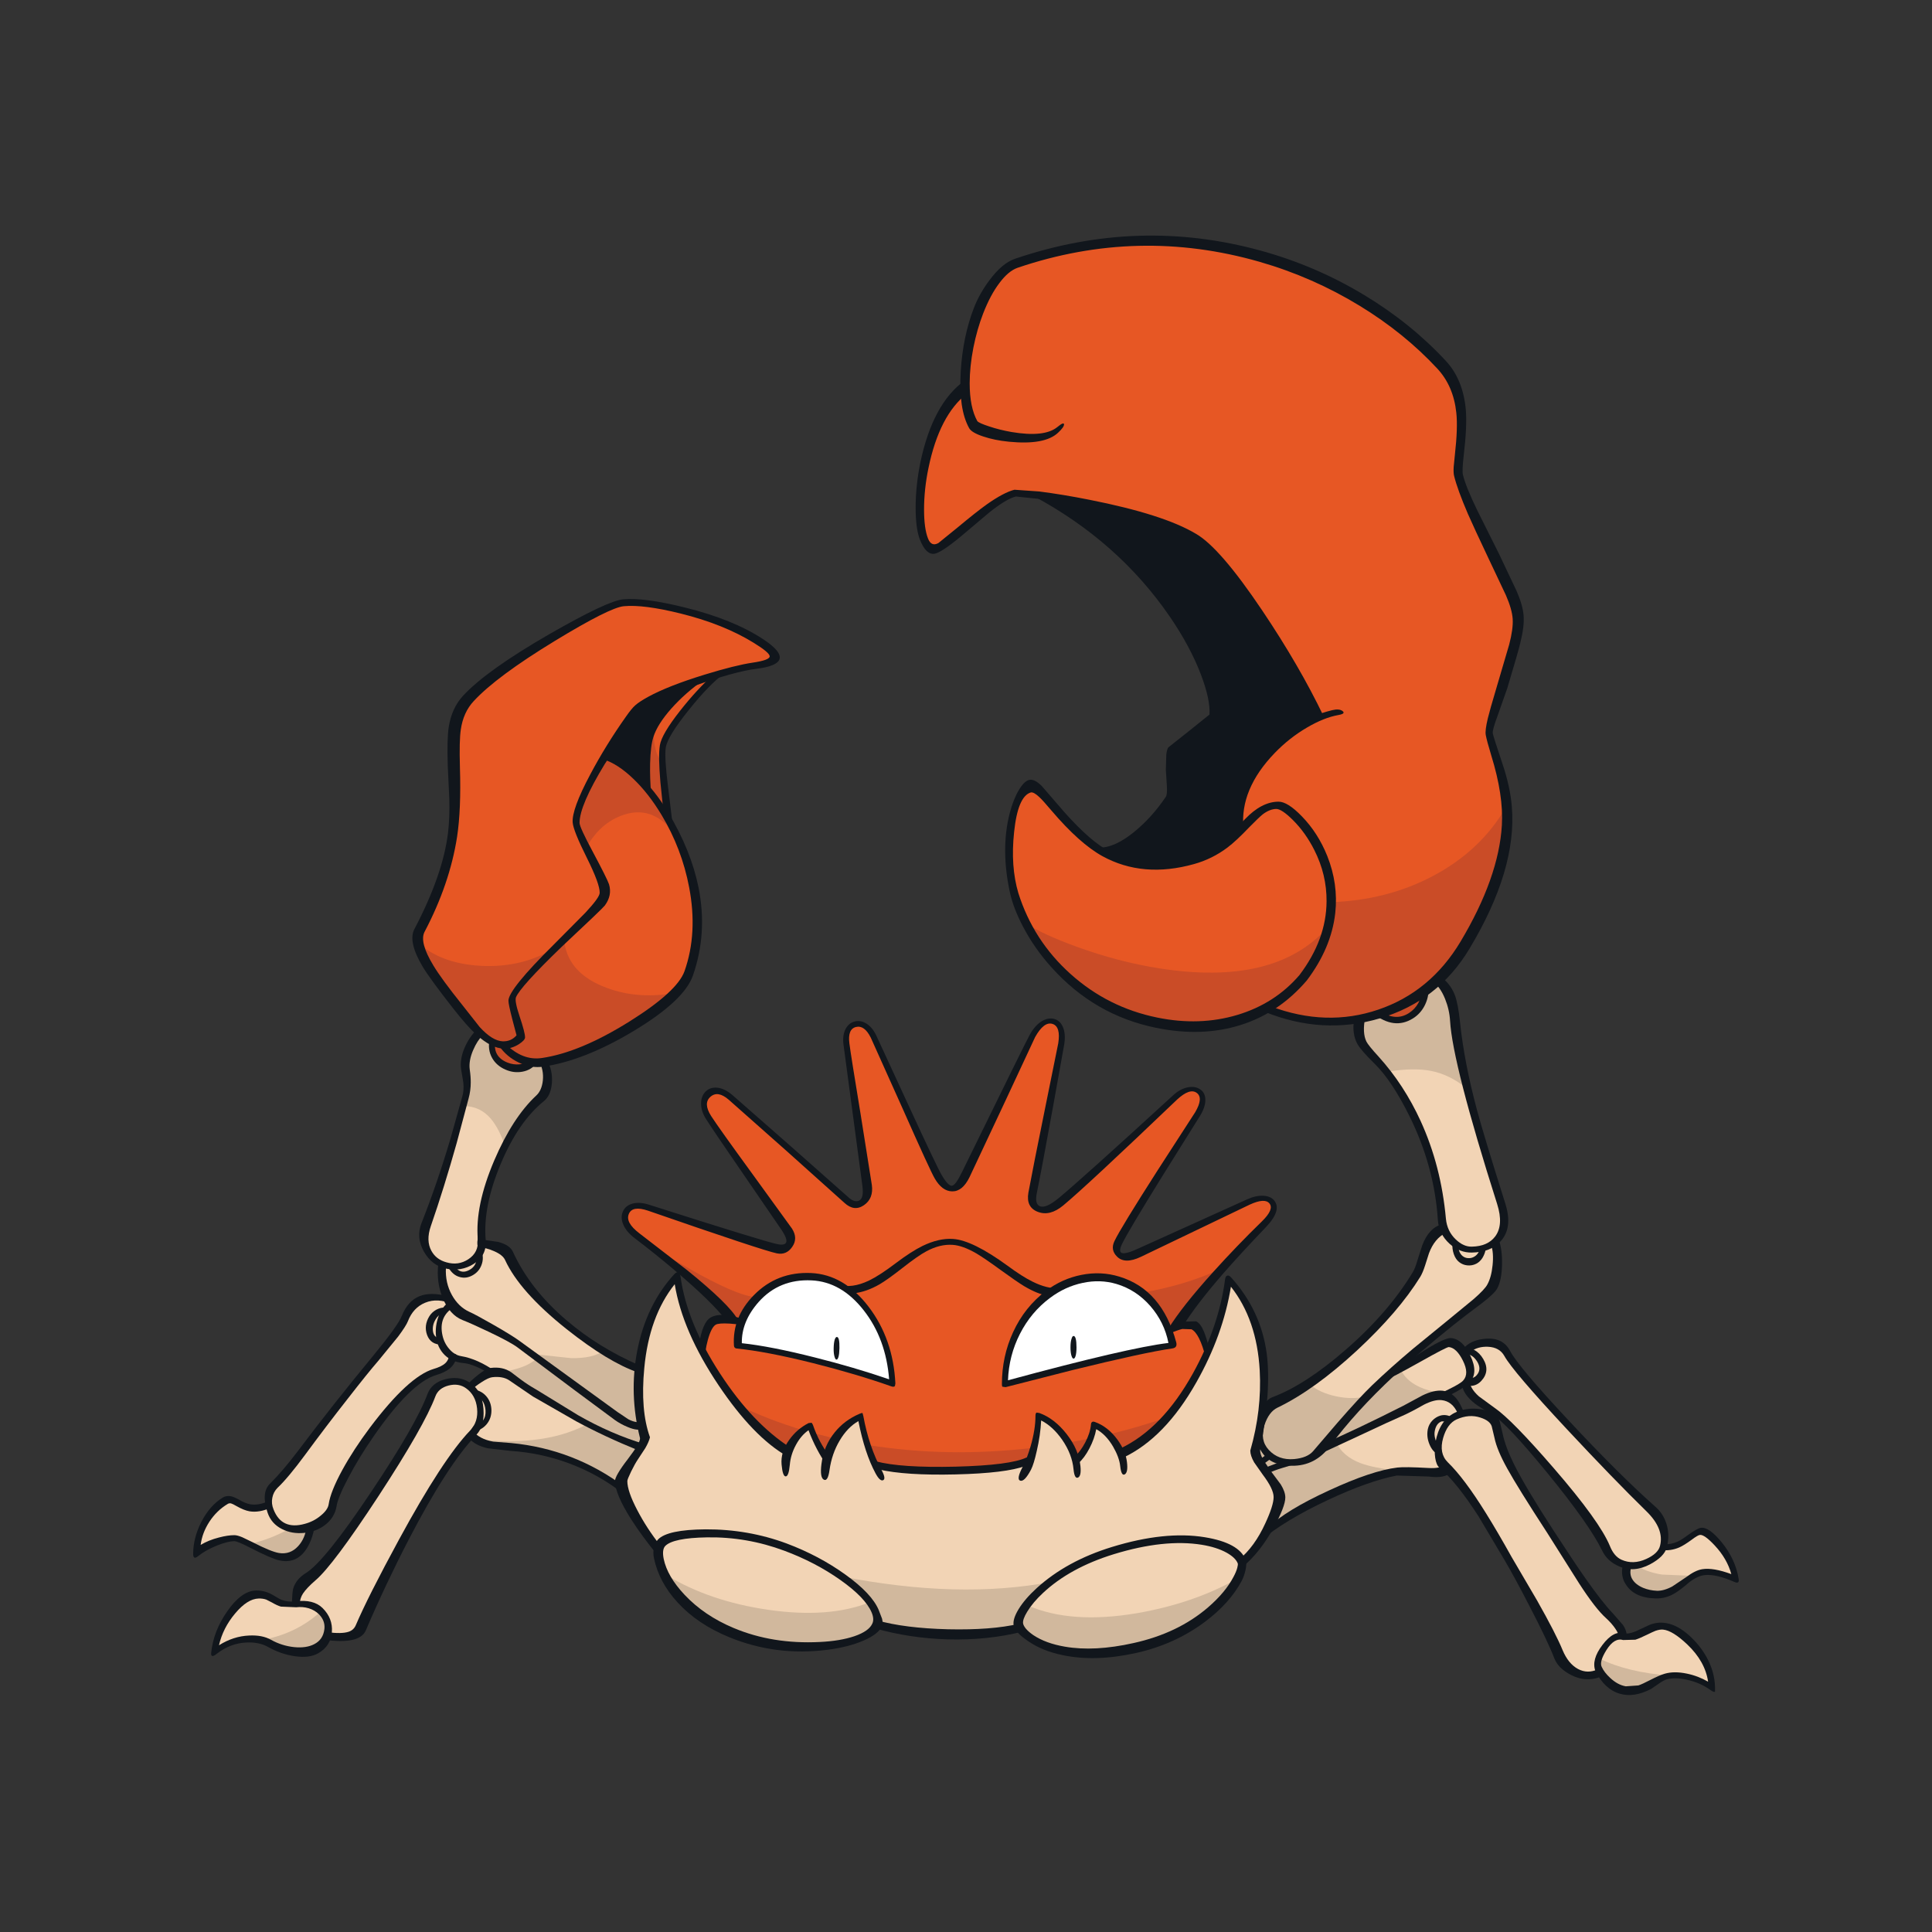 <?xml version="1.0" encoding="utf-8"?>
<!-- Generator: Adobe Illustrator 24.3.0, SVG Export Plug-In . SVG Version: 6.00 Build 0)  -->
<svg version="1.1" id="Layer_1" xmlns="http://www.w3.org/2000/svg" xmlns:xlink="http://www.w3.org/1999/xlink" x="0px" y="0px"
	 viewBox="0 0 720 720" style="enable-background:new 0 0 720 720;" xml:space="preserve">
<rect x="0" y="0" width="720" height="720" fill="#333333" stroke="none"/>
<style type="text/css">
	.st0{fill:#F2D4B5;}
	.st1{fill:#E75724;}
	.st2{fill:#11161C;}
	.st3{fill:#FFFFFF;}
	.st4{fill:#CA4C27;}
	.st5{fill:#D1B89D;}
</style>
<g>
	<path class="st0" d="M173.88,470.59c2.31-1.01,3.78-2.46,4.4-4.36c0.73,1.74,0.8,3.36,0.2,4.85c-0.52,1.39-1.45,2.42-2.81,3.1
		c-1.36,0.71-2.76,0.87-4.2,0.49c-1.58-0.38-2.87-1.35-3.87-2.9C169.86,471.83,171.95,471.44,173.88,470.59"/>
	<path class="st1" d="M375.16,406.6c5.71-12.43,8.93-19.31,9.67-20.64c2.42-4.3,5-6.06,7.75-5.3c2.72,0.76,3.7,3.55,2.94,8.36
		l-4.28,20.92c-2.96,14.28-5.25,25.84-6.85,34.71c-0.6,3.37,0.24,5.53,2.53,6.48c2.37,0.98,5.25,0.07,8.65-2.73
		c4.6-3.83,12.45-11,23.57-21.49l18.8-17.95c1.5-1.39,3.06-2.31,4.69-2.77c1.55-0.41,2.84-0.34,3.87,0.2
		c2.5,1.36,2.46,4.26-0.12,8.69l-14.28,21.9c-8.24,12.64-13.49,21.3-15.74,25.98c-0.95,2.01-0.77,3.63,0.53,4.85
		c1.52,1.47,4.11,1.33,7.75-0.41l22.23-10.65l18.44-8.85c4.19-1.9,7.1-1.93,8.73-0.08c1.66,1.9,0.69,4.6-2.9,8.08
		c-5.52,5.38-11.24,11.39-17.17,18.03c-7.75,8.67-13.45,15.81-17.09,21.41l-1.47,0.61c-1.58-4.43-4.05-8.29-7.42-11.58
		c-3.4-3.34-7.26-5.66-11.58-6.93c-4.13-1.22-8.36-1.4-12.68-0.53c-4.16,0.79-8.12,2.47-11.87,5.06
		c-4.38-1.17-10.9-4.73-19.58-10.69c-7.89-5.41-13.6-8.24-17.13-8.48c-3.05-0.22-6.35,0.57-9.91,2.37
		c-2.31,1.14-5.49,3.18-9.54,6.12c-4.4,3.24-7.59,5.4-9.54,6.49c-3.59,2.04-6.91,3.15-9.95,3.34c-4.27-3.13-8.82-4.81-13.66-5.06
		c-5.63-0.27-10.88,1.18-15.74,4.36c-4.81,3.13-8.16,7.19-10.03,12.2l-3.34-0.41c-2.31-4.16-8.43-10.35-18.35-18.56
		c-7.72-6.36-13.5-10.74-17.33-13.13c-1.93-1.2-3.3-2.6-4.12-4.2c-0.76-1.47-0.92-2.83-0.49-4.08c0.46-1.28,1.43-2.13,2.9-2.57
		c1.6-0.46,3.58-0.31,5.91,0.45l24.31,8.4c12.92,4.4,20.76,6.89,23.53,7.46c1.39,0.3,2.76-0.38,4.12-2.04
		c1.44-1.82,1.56-3.66,0.37-5.51c-2.09-3.21-6.82-9.73-14.19-19.58c-7.26-9.68-12.58-17.14-15.95-22.39
		c-1.01-1.58-1.51-3.18-1.51-4.81c0.03-1.52,0.48-2.77,1.35-3.75c0.9-0.98,2.05-1.41,3.47-1.31c1.58,0.11,3.22,0.91,4.94,2.41
		l22.02,19.54l21.13,18.92c1.82,1.69,3.75,1.89,5.79,0.61c2.09-1.31,2.95-3.41,2.57-6.32c-0.76-5.66-2.18-14.57-4.24-26.76
		c-2.04-11.83-3.41-20.5-4.12-26.02c-0.54-4.11,0.5-6.58,3.14-7.42c2.64-0.84,4.94,0.71,6.89,4.65c1.74,3.45,5.82,12.62,12.24,27.49
		c5.82,13.41,9.68,21.74,11.58,25c1.74,2.96,3.55,4.49,5.42,4.57c2.04,0.08,3.9-1.59,5.59-5.02L375.16,406.6"/>
	<path class="st1" d="M316.19,481.12c3.05-0.19,6.36-1.31,9.95-3.34c1.96-1.09,5.14-3.25,9.54-6.49c4.05-2.94,7.23-4.98,9.54-6.12
		c3.56-1.79,6.87-2.58,9.91-2.37c3.53,0.24,9.24,3.07,17.13,8.48c8.67,5.95,15.2,9.52,19.58,10.69c-5.19,3.56-9.35,8.27-12.48,14.11
		c-3.26,6.15-4.89,12.74-4.89,19.78l25.49-6.65c18.25-4.57,30.52-7.16,36.83-7.79c-0.24-1.69-0.71-3.51-1.39-5.47l1.47-0.61
		c3.51-1.44,6.09-1.74,7.75-0.9c2.07,1.09,3.82,4.23,5.26,9.42c-3.92,8.76-8.48,16.33-13.7,22.72
		c-5.98,7.31-12.26,12.36-18.84,15.13c-0.95-2.39-2.2-4.51-3.75-6.36c-1.79-2.15-3.77-3.62-5.91-4.4c-0.22,2.28-0.98,4.76-2.28,7.42
		c-1.33,2.75-2.8,4.73-4.4,5.95c-0.98-3.7-2.84-7.15-5.59-10.36c-2.66-3.15-5.47-5.26-8.4-6.32c0,5.08-1.21,10.67-3.63,16.76
		c-5.44,1.71-14.68,2.75-27.73,3.1c-13.13,0.35-22.91-0.19-29.33-1.63c-2.61-5.55-4.5-11.53-5.67-17.95c-2.8,1.2-5.28,3.3-7.42,6.32
		c-2.15,3.02-3.68,6.51-4.61,10.48c-2.72-3.89-4.96-8.36-6.73-13.42c-1.66,0.87-3.24,2.3-4.73,4.28c-1.44,1.9-2.52,3.96-3.22,6.16
		c-5.25-2.99-10.82-7.97-16.72-14.93c-5.9-6.93-11.04-14.53-15.42-22.8c0.27-2.42,0.77-4.68,1.51-6.77c0.84-2.39,1.79-3.9,2.86-4.53
		c0.98-0.6,2.01-0.91,3.1-0.94l4.16,0.41l3.34,0.41c-1.09,2.91-1.54,5.89-1.35,8.93c7.23,0.71,16.59,2.5,28.06,5.38
		c10.55,2.66,20.26,5.56,29.12,8.69c-0.35-7.31-2.03-14.07-5.02-20.27C324.63,489.29,320.84,484.54,316.19,481.12"/>
	<path class="st1" d="M202.15,395.38l-0.82,0.08l-3.06,0.08c-2.45-0.16-4.7-0.86-6.77-2.08c-1.93-1.11-3.55-2.57-4.85-4.36
		c1.41,0.16,2.73-0.01,3.96-0.53c1.2-0.49,2.19-1.25,2.98-2.28c0.11-0.14-0.44-2.32-1.63-6.57c-1.22-4.35-1.62-7.02-1.18-7.99
		c1.44-3.21,6.91-9.49,16.4-18.84c10.5-10.36,16.12-16.04,16.89-17.05c1.71-2.31,0.77-6.91-2.81-13.79l-4.36-7.83
		c-1.5-2.77-2.37-4.77-2.61-6c-0.87-4.62,2.77-13.38,10.93-26.27c2.64,0.84,5.37,2.35,8.2,4.53c2.75,2.15,5.42,4.81,8.03,7.99
		c2.47,3.02,4.8,6.43,6.97,10.24c6.15,10.79,9.83,21.05,11.05,30.75c1.17,9.46,0.07,19.01-3.3,28.63c-1.85,5.25-8.85,11.41-21,18.48
		C222.91,389.67,211.91,393.94,202.15,395.38"/>
	<path class="st1" d="M268.06,251c-4.08,3.37-8.42,7.93-13.01,13.66c-4.92,6.09-7.6,10.51-8.03,13.26
		c-0.6,3.64-0.56,8.17,0.12,13.58c0.84,6.91,1.26,11.31,1.26,13.21c-2.18-3.81-4.5-7.22-6.97-10.24c-0.27-3.75-0.35-7.36-0.24-10.81
		c0.14-4.11,0.56-7.22,1.26-9.34c1.01-3.05,3.09-6.44,6.24-10.2c3.26-3.81,7.16-7.4,11.71-10.77L268.06,251"/>
	<path class="st1" d="M186.65,389.1c1.31,1.79,2.92,3.25,4.85,4.36c2.07,1.22,4.32,1.92,6.77,2.08c-1.14,1.31-2.64,2.08-4.49,2.32
		c-1.74,0.24-3.47-0.01-5.18-0.77c-4.02-1.77-5.74-4.74-5.14-8.93C184.45,388.65,185.51,388.97,186.65,389.1"/>
	<path class="st0" d="M557.23,462.97c0.76,2.15,0.9,4.95,0.41,8.4c-0.46,3.15-1.26,5.78-2.41,7.87c-1.01,1.88-5.25,5.87-12.73,11.99
		c-11.2,9.14-19.33,16.02-24.39,20.64c-9.79,8.95-18.25,17.77-25.37,26.47c-1.79,3.56-4.91,5.71-9.34,6.44
		c-4.7,0.76-8.67-0.64-11.91-4.2c-1.74-1.93-2.3-4.89-1.67-8.89c0.68-4.38,2.72-7.38,6.12-9.01c9.54-4.6,18.79-10.89,27.73-18.88
		c9.84-8.78,18.11-18.58,24.8-29.41c1.03-1.66,2.2-4.54,3.51-8.65c1.5-3.59,3.7-6.06,6.61-7.42c0.65,1.96,1.9,3.67,3.75,5.14
		c-0.11,1.96,0.31,3.53,1.26,4.73c0.87,1.06,1.97,1.66,3.3,1.79c1.33,0.11,2.53-0.24,3.59-1.06c1.17-0.9,1.89-2.16,2.16-3.79
		l2.37-0.94C556.07,463.73,556.8,463.32,557.23,462.97"/>
	<path class="st0" d="M505.31,525.16c4.81-5.47,9.08-9.9,12.81-13.3c1.85-0.87,6.24-3.33,13.17-7.38c5.14-3.02,8.31-4.47,9.5-4.36
		c1.5,0.16,3.06,1.26,4.69,3.3l0.57,0.77c1.17,1.71,1.88,3.45,2.12,5.22c0.24,2.01-0.2,3.7-1.35,5.06l-0.16,0.2h-0.16v0.16
		c-1.06,1.2-2.5,2.22-4.32,3.06l-5.91,2.77c-3.4,0.33-8.06,2.3-13.99,5.91c-2.39,1.5-6.61,3.53-12.64,6.12
		c-8.27,3.56-13.95,6.09-17.05,7.59C497.97,533.74,502.21,528.7,505.31,525.16"/>
	<path class="st2" d="M245.67,259.16c4.05-1.96,8.96-3.89,14.72-5.79c-4.54,3.37-8.44,6.96-11.71,10.77
		c-3.15,3.75-5.23,7.15-6.24,10.2c-0.71,2.12-1.13,5.23-1.26,9.34c-0.11,3.45-0.03,7.06,0.24,10.81c-2.61-3.18-5.29-5.85-8.03-7.99
		c-2.83-2.18-5.56-3.68-8.2-4.53c2.8-4.43,6.59-9.97,11.38-16.6C237.88,263.51,240.91,261.44,245.67,259.16"/>
	<path class="st2" d="M418.36,190.15c11.99,2.99,20.9,6.23,26.71,9.71c5.71,3.26,13.62,12.64,23.74,28.14
		c8.73,13.35,16.23,26.58,22.51,39.69c-8.13,3.59-15.06,9.08-20.8,16.48c-6.58,8.51-9.27,17.09-8.08,25.74
		c-2.53,2.56-4.98,4.64-7.34,6.24c-3.21,2.15-6.69,3.75-10.44,4.81c-13.27,3.75-25.08,2.37-35.44-4.16
		c4.24,1.22,8.95-0.3,14.11-4.57c4.11-3.37,8.31-8.27,12.6-14.68c0.71-1.09,1.09-4.3,1.14-9.63c0.03-5.25,0.26-8.14,0.69-8.69
		c0.44-0.6,2.64-2.53,6.61-5.79c4.05-3.34,6.46-5.48,7.22-6.4c0.98-1.14,0.79-4.42-0.57-9.83c-1.6-6.42-4.42-13.26-8.44-20.52
		c-11.56-20.69-29.15-38.04-52.78-52.04C399.7,186.03,409.22,187.86,418.36,190.15"/>
	<path class="st1" d="M525.22,378.5c-3.89,1.98-7.8,1.67-11.75-0.94c6.42-2.12,12.32-5.37,17.7-9.75
		C531.2,372.92,529.21,376.48,525.22,378.5"/>
	<path class="st1" d="M535.98,134.68c6.12,6.55,8.93,14.34,8.44,23.37l-1.18,10.24c-0.46,3.75-0.44,6.66,0.08,8.73
		c1.22,5.08,5.28,14.45,12.15,28.1c6.63,13.19,10.14,20.98,10.52,23.37c0.6,3.7-1.14,11.79-5.22,24.27
		c-4.05,12.45-5.94,19.43-5.67,20.92l3.26,11.54c1.63,5.63,2.57,10.89,2.81,15.78c0.73,14.95-4.49,31.76-15.66,50.41
		c-8.76,14.63-20.47,23.78-35.16,27.45c-12.83,3.21-26.14,1.98-39.93-3.67c3.59-1.93,6.38-3.56,8.36-4.89
		c3.18-2.12,5.67-4.21,7.46-6.28c4.73-6.23,7.59-13.28,8.57-21.17c0.87-6.85,0.3-13.74-1.71-20.68c-1.85-6.28-4.53-11.5-8.03-15.66
		c-3.45-4.16-6.87-6.23-10.24-6.2c-2.09,0.03-4.28,1.01-6.57,2.94l-6.57,6.57c-1.2-8.65,1.5-17.23,8.08-25.74
		c5.74-7.37,12.67-12.86,20.8-16.48c-6.36-13.19-13.87-26.42-22.51-39.69c-10.14-15.5-18.07-24.87-23.78-28.1
		c-5.82-3.51-14.72-6.76-26.72-9.75c-9.14-2.28-18.65-4.12-28.55-5.51c-6.66-0.9-10.48-1.25-11.46-1.06
		c-3.62,0.9-9.33,4.53-17.13,10.89c-7.72,6.28-11.99,9.5-12.81,9.67c-2.15,0.44-3.66-1.71-4.53-6.44c-0.87-4.62-0.87-10.29,0-17.01
		c0.9-7.31,2.64-13.98,5.22-19.99c2.99-6.96,6.74-12.09,11.26-15.38c-0.46-9.24,1.17-18.78,4.89-28.59
		c3.89-10.22,8.46-16.22,13.7-17.99c29.67-10.09,59.37-11.34,89.12-3.75c13.6,3.48,26.32,8.67,38.18,15.58
		C517.14,117.26,527.31,125.32,535.98,134.68"/>
	<path class="st0" d="M613.36,560.85c4.19,3.92,6.54,7.68,7.06,11.3c0.57,3.97-1.28,7.06-5.55,9.26c-2.69,1.36-5.3,1.93-7.83,1.71
		c-2.04-0.19-3.79-0.9-5.26-2.12c-1.44-1.17-2.41-2.66-2.9-4.49c-0.82-3.02-7.22-11.87-19.21-26.55
		c-12.24-14.93-19.92-23-23.04-24.23c-2.2-0.87-4.27-2.22-6.2-4.04c-2.42-2.26-3.73-4.54-3.92-6.85l0.16-0.16
		c1.66,0.27,3.02-0.08,4.08-1.06c0.98-0.87,1.51-2.04,1.59-3.51c0.08-1.5-0.34-2.83-1.26-4c-1.03-1.33-2.53-2.18-4.49-2.53
		c1.96-1.93,4.45-2.84,7.46-2.73c3.18,0.08,5.67,1.36,7.46,3.83c4.13,5.63,11.37,14.07,21.7,25.33
		C594.23,542.06,604.27,552.34,613.36,560.85"/>
	<path class="st0" d="M546.59,503.59l-0.53,0.61l-0.57-0.77L546.59,503.59"/>
	<path class="st0" d="M515.75,397.99c-2.69-1.47-5.1-3.93-7.22-7.38c-2.45-3.94-3.37-7.64-2.77-11.09c2.72-0.52,5.29-1.17,7.71-1.96
		c3.94,2.61,7.86,2.92,11.75,0.94c4-2.01,5.98-5.57,5.95-10.69l3.63-3.22c2.23,1.33,3.93,3.3,5.1,5.91
		c1.06,2.37,1.62,5.11,1.67,8.24c0.08,4.54,1.78,13.2,5.1,25.98c3.48,13.51,7.98,28.56,13.5,45.15c1.28,3.86,1.03,7.25-0.73,10.16
		c-1.5,2.5-3.75,4.2-6.77,5.1l-4.12,0.57c-2.99,0.08-5.63-1.16-7.91-3.71c-2.37-2.64-3.47-5.7-3.3-9.18
		c0.3-6.66-2.23-16.9-7.59-30.71C524.33,408.15,519.67,400.11,515.75,397.99"/>
	<path class="st0" d="M546.83,514.48c1.14-1.36,1.59-3.05,1.35-5.06c-0.24-1.77-0.95-3.51-2.12-5.22l0.53-0.61
		c1.96,0.35,3.45,1.2,4.49,2.53c0.92,1.17,1.35,2.5,1.26,4c-0.08,1.47-0.61,2.64-1.59,3.51c-1.06,0.98-2.42,1.33-4.08,1.06
		L546.83,514.48"/>
	<path class="st0" d="M546.51,514.68h0.16l-0.16,0.16V514.68"/>
	<path class="st0" d="M512.04,530.96c7.48-3.34,12.43-5.67,14.85-6.97c5.98-3.29,10.54-4.11,13.66-2.45
		c1.55,0.82,2.87,2.57,3.96,5.26c-1.01,0.16-1.75,0.35-2.24,0.57c-0.73,0.35-1.37,0.9-1.92,1.63c-1.47-0.73-2.86-0.73-4.16,0
		c-1.31,0.73-2.16,2.04-2.57,3.92c-0.35,1.74-0.34,3.25,0.04,4.53c0.41,1.5,1.31,2.56,2.69,3.18c0.05,0.9,0.38,1.9,0.98,3.02
		l1.35,1.88l0.61,0.61c-1.85,1.31-4.07,1.82-6.65,1.55c-4.32-0.49-8.24-0.52-11.75-0.08c-7.64,0.98-16.41,3.89-26.31,8.73
		c-9.38,4.57-16.49,9.18-21.33,13.83c-0.63,0.6-1.37,0.94-2.24,1.02c1.39-2.39,2.53-4.7,3.43-6.93c0.87-2.23,1.41-4.09,1.63-5.59
		c0.19-1.25-0.2-2.98-1.18-5.18c-0.87-1.9-1.93-3.68-3.18-5.34c1.01-0.71,2.56-1.35,4.65-1.92c2.26-0.6,3.83-1.16,4.73-1.67
		c1.9,0.57,3.81,0.53,5.71-0.12c2.28-0.76,4.32-2.35,6.12-4.77C496.48,537.93,502.85,535.03,512.04,530.96"/>
	<path class="st0" d="M243.14,491.35c2.45-6.39,5.45-11.53,9.01-15.42c0.92,8.35,4.13,17.71,9.63,28.1
		c4.38,8.27,9.52,15.87,15.42,22.8c5.9,6.96,11.47,11.94,16.72,14.93c0.71-2.2,1.78-4.26,3.22-6.16c1.5-1.98,3.07-3.41,4.73-4.28
		c1.77,5.06,4.01,9.53,6.73,13.42c0.92-3.97,2.46-7.46,4.61-10.48c2.15-3.02,4.62-5.13,7.42-6.32c1.17,6.42,3.06,12.4,5.67,17.95
		c6.42,1.44,16.19,1.98,29.33,1.63c13.05-0.35,22.3-1.39,27.73-3.1c2.42-6.09,3.63-11.68,3.63-16.76c2.94,1.06,5.74,3.17,8.4,6.32
		c2.75,3.21,4.61,6.66,5.59,10.36c1.6-1.22,3.07-3.21,4.4-5.95c1.31-2.66,2.07-5.14,2.28-7.42c2.15,0.79,4.12,2.26,5.91,4.4
		c1.55,1.85,2.8,3.97,3.75,6.36c6.58-2.77,12.86-7.82,18.84-15.13c5.22-6.39,9.79-13.96,13.7-22.72c2.12-4.76,3.9-9.52,5.34-14.28
		c1.39-4.62,2.32-8.86,2.81-12.73c5.63,6.28,9.46,14.41,11.5,24.39c2.53,12.26,1.71,25.33-2.45,39.2c-0.05,1.31,0.6,3.02,1.96,5.14
		l3.3,4.45c1.33,1.82,2.27,3.28,2.81,4.36c0.79,1.6,1.09,3.02,0.9,4.24c-0.22,1.5-0.76,3.36-1.63,5.59
		c-0.9,2.23-2.04,4.54-3.43,6.93c-2.58,4.46-5.44,8.18-8.57,11.18l-0.04-0.2c-1.52-3.83-6.27-6.4-14.23-7.71
		c-9.52-1.52-20.67-0.31-33.44,3.63c-10.06,3.1-18.78,7.84-26.14,14.23c-3.21,2.77-5.55,5.4-7.02,7.87
		c-1.5,2.53-1.88,4.55-1.14,6.08c-6.63,1.58-15.5,2.27-26.59,2.08c-11.07-0.19-20.23-1.21-27.49-3.06
		c1.39-3.67-1.37-8.43-8.28-14.28c-6.88-5.76-15.32-10.52-25.33-14.28c-9.52-3.53-19.33-5.21-29.45-5.02
		c-8.7,0.19-14.13,1.39-16.27,3.59c-0.54,0.6-0.88,1.37-1.02,2.32c-2.34-2.88-4.53-5.9-6.57-9.05c-2.2-3.4-3.92-6.51-5.14-9.34
		c-1.96-4.49-2.46-7.67-1.51-9.54c0.63-1.28,1.6-2.9,2.94-4.85l3.18-4.69c1.22-1.9,1.98-3.48,2.28-4.73
		c-0.41-1.17-0.77-2.39-1.1-3.67c-0.46-1.79-0.84-3.78-1.14-5.95c-0.63-4.6-0.75-9.24-0.37-13.95
		C239.11,504.7,240.64,497.88,243.14,491.35"/>
	<path class="st0" d="M232.78,549.68c-0.52,1.03-0.73,1.89-0.65,2.57c0.05,0.71,0.52,2.05,1.39,4.04
		c-7.53-6.04-15.25-10.41-23.17-13.13c-5.41-1.88-11.72-3.15-18.92-3.83l-9.71-0.94c-2.39-0.46-4.38-1.67-5.95-3.63l0.82-1.35
		c0.3-0.63,0.57-1.05,0.82-1.26c1.96-0.3,3.39-1.18,4.28-2.65c0.82-1.28,1.1-2.81,0.86-4.61c-0.24-1.71-0.92-3.24-2.04-4.57
		c-1.2-1.44-2.65-2.3-4.36-2.57l-0.49-0.53l-0.53-0.41c1.79-2.07,4.19-3.64,7.18-4.73c2.75-1.01,4.51-1.2,5.3-0.57l7.91,5.26
		l9.34,5.79c6.55,4.16,13.55,7.87,21,11.13c6.91,3.05,11.26,5.19,13.05,6.44l-3.18,4.69C234.38,546.78,233.4,548.4,232.78,549.68"/>
	<path class="st0" d="M173.8,515.82c2.01,1.31,3.56,3.59,4.65,6.85c1.41,4.3,0.6,8.03-2.45,11.22l-0.04,0.08l-1.88,2.08
		c-6.74,7.8-15.25,21.26-25.53,40.38c-7.34,13.62-12.33,23.55-14.97,29.77c-0.68,1.6-1.97,2.65-3.87,3.14
		c-1.9,0.49-4.65,0.49-8.24,0l0.53-2.16c0.27-2.77-0.75-5.1-3.06-6.97c-2.31-1.88-5.07-2.66-8.28-2.37c0-1.58,0.41-3.03,1.22-4.36
		c0.92-1.52,2.61-3.32,5.06-5.38c4.19-3.62,11.88-13.96,23.09-31.04c11.42-17.43,18.49-29.77,21.21-37.03
		c0.82-2.2,2.64-3.77,5.47-4.69C169.51,514.38,171.87,514.55,173.8,515.82"/>
	<path class="st0" d="M602.63,605.23c0.79,0.6,1.29,1.36,1.51,2.28l0.12,2.41c-2.39-0.11-4.61,1.39-6.65,4.49
		c-1.98,3.02-2.54,5.45-1.67,7.3l0.98,1.71c-1.44,0.57-2.83,0.98-4.16,1.22c-1.69,0.35-2.84,0.34-3.47-0.04l-4-2.53
		c-1.5-1.09-2.3-1.86-2.41-2.32c-0.63-2.66-3.66-8.99-9.1-18.97c-3.56-6.53-7.38-13.26-11.46-20.19l-9.99-16.97
		c-4.95-7.91-9.3-13.74-13.05-17.5l-0.61-0.61c-1.79-1.74-2.47-4.32-2.04-7.75c0.41-3.21,1.65-6.13,3.71-8.77
		c0.54-0.73,1.18-1.28,1.92-1.63c0.49-0.22,1.24-0.41,2.24-0.57l7.5,0.2c2.96,0.63,4.72,1.84,5.26,3.63
		c1.93,6.39,3.3,10.48,4.12,12.28c2.77,6.15,8.16,15.39,16.15,27.73c7.1,10.85,11.86,18,14.28,21.45
		C596.63,599,600.24,603.38,602.63,605.23"/>
	<path class="st0" d="M178.78,384.66c1.47,1.55,3.03,2.72,4.69,3.51c-0.6,4.19,1.11,7.16,5.14,8.93c1.71,0.76,3.44,1.02,5.18,0.77
		c1.85-0.24,3.34-1.02,4.49-2.32l3.06-0.08c1.11,2.61,1.81,4.68,2.08,6.2c0.44,2.47,0.03,4.3-1.22,5.47
		c-7.75,7.15-13.83,16.08-18.23,26.8c-4.4,10.6-6.38,21.03-5.91,31.28c0.08,2.18-1.21,4.04-3.87,5.59c-2.69,1.52-5.42,1.94-8.2,1.26
		c-3.56-0.84-6.06-2.92-7.5-6.24c-1.88-4.27-1.33-9.8,1.63-16.6c3.07-7.1,5.95-15.59,8.65-25.49c2.23-9.08,3.59-14.4,4.08-15.95
		c0.79-2.45,0.99-5.26,0.61-8.44l-0.61-6.24c0.05-0.76,0.76-2.09,2.12-4C176.25,387.28,177.53,385.8,178.78,384.66"/>
	<path class="st0" d="M536.19,529c1.31-0.73,2.69-0.73,4.16,0c-1.22,1.58-2.2,3.34-2.94,5.3c-0.82,2.15-1.17,4.15-1.06,6
		c-2.58-1.2-3.49-3.66-2.73-7.38C534.03,531.04,534.88,529.73,536.19,529"/>
	<path class="st0" d="M548.55,465.7l4.12-0.57c-0.27,1.63-0.99,2.9-2.16,3.79c-1.06,0.82-2.26,1.17-3.59,1.06
		c-1.33-0.14-2.43-0.73-3.3-1.79c-0.95-1.2-1.37-2.77-1.26-4.73c1.01,0.73,2.07,1.31,3.18,1.71
		C546.62,465.55,547.62,465.73,548.55,465.7"/>
	<path class="st0" d="M161.93,490.33c0.95-1.17,2.11-1.81,3.47-1.92c-1.11,1.63-1.78,3.52-2,5.67c-0.19,2.04,0.07,3.98,0.77,5.83
		c-1.44-0.11-2.52-0.75-3.22-1.92c-0.6-1.03-0.8-2.31-0.61-3.83C160.53,492.7,161.06,491.42,161.93,490.33"/>
	<path class="st0" d="M640.48,575.82c3.51,3.94,5.63,8.2,6.36,12.77c-1.55-0.87-3.71-1.6-6.48-2.2l-7.38-0.24
		c-0.16,0.05-2.32,1.51-6.49,4.36c-3.53,2.45-6.59,3.6-9.18,3.47c-3.37-0.16-6.12-1.13-8.24-2.9c-2.5-2.07-3.18-4.72-2.04-7.95
		c2.53,0.22,5.14-0.35,7.83-1.71c2.64-1.36,4.23-2.96,4.77-4.81c2.83,0.24,5.63-0.56,8.4-2.41c3.13-2.09,4.88-3.17,5.26-3.22
		C634.96,570.72,637.35,572.34,640.48,575.82"/>
	<path class="st0" d="M76.53,567.46c1.98-3.34,4.55-5.98,7.71-7.91l2.69-0.12c0.63,0.22,1.65,0.75,3.06,1.59
		c3.15,1.58,6.61,1.55,10.36-0.08c0.71,4.49,3.11,7.29,7.22,8.4l4.65,0.33c1.44-0.19,2.5-0.57,3.18-1.14
		c-0.27,3.29-1.37,6.04-3.3,8.24c-1.79,2.07-3.83,3.13-6.12,3.18c-2.53,0.05-6.05-1.03-10.56-3.26c-4.57-2.28-7.26-3.43-8.08-3.43
		c-1.9,0-4.07,0.37-6.49,1.1c-2.99,0.87-5.45,2.08-7.38,3.63C73.47,574.39,74.49,570.89,76.53,567.46"/>
	<path class="st0" d="M238.73,510.28c-0.19,2.56-0.18,5.87,0.04,9.95c0.24,4.49,0.68,8.32,1.31,11.5c-1.44,0.05-2.98-0.16-4.61-0.65
		c-1.82-0.52-3.34-1.25-4.57-2.2c-5.71-4.49-13.53-10.28-23.45-17.37l-18.31-12.97c-2.23-1.6-7.99-4.76-17.29-9.46
		c-2.45-1.22-4.27-3.44-5.47-6.65c-1.17-3.1-1.59-6.59-1.26-10.48c1.2,0.76,2.5,1.17,3.92,1.22c2.18,2.53,4.58,2.77,7.22,0.73
		c1.11-0.84,1.88-1.94,2.28-3.3c0.46-1.44,0.38-2.9-0.24-4.36c0.38-1.09,0.57-2.2,0.57-3.34c2.23,0.27,4.31,0.83,6.24,1.67
		c2.31,1.03,3.81,2.28,4.49,3.75c3.07,6.69,9.18,14.1,18.31,22.23c5.93,5.25,11.64,9.65,17.13,13.21
		C229.24,506.5,233.81,508.67,238.73,510.28"/>
	<path class="st0" d="M157.57,484.21c3.62-1.88,7.52-1.56,11.71,0.94c-1.6,0.76-2.9,1.85-3.87,3.26c-1.36,0.11-2.52,0.75-3.47,1.92
		c-0.87,1.09-1.4,2.37-1.59,3.83c-0.19,1.52,0.01,2.8,0.61,3.83c0.71,1.17,1.78,1.81,3.22,1.92c0.3,0.79,1.05,1.79,2.24,3.02
		c1.06,1.11,1.75,1.73,2.08,1.84c-0.11,1.74-0.75,3.13-1.92,4.16c-1.01,0.9-2.56,1.66-4.65,2.28c-5.71,1.71-13.41,9.04-23.09,21.98
		c-4.05,5.41-7.48,10.62-10.28,15.62c-2.94,5.22-4.6,9.18-4.98,11.87c-0.52,3.37-2.34,5.78-5.47,7.22
		c-2.18,1.01-4.81,1.48-7.91,1.43c-4.11-0.11-7.18-1.9-9.22-5.38c-2.18-3.7-1.6-7.14,1.71-10.32c1.52-1.47,5.1-6.04,10.73-13.7
		c6.77-9.24,12.09-16.19,15.95-20.84l14.44-17.21c4.21-5.14,6.61-8.44,7.18-9.91C152.39,488.38,154.58,485.79,157.57,484.21"/>
	<path class="st0" d="M176.13,517.74c4.27,1.85,6.29,4.74,6.08,8.69c-0.08,1.6-0.58,2.94-1.51,4c-0.98,1.14-2.19,1.71-3.63,1.71
		c1.36-2.75,1.92-5.23,1.67-7.46C178.52,522.93,177.65,520.62,176.13,517.74"/>
	<path class="st0" d="M213.85,515.99c10.28,7.48,16.83,12.1,19.66,13.87c1.22,0.76,2.37,1.28,3.43,1.55l3.14,0.33l1.26,4
		c-0.16,0.6-0.49,1.31-0.98,2.12l-1.47,2.28c-17.46-8.29-28.54-13.73-33.24-16.31c-2.09-1.17-5.22-3.15-9.38-5.95l-7.87-5.55
		c-2.04-0.11-4.72-1.09-8.03-2.94c-3.43-1.88-7.15-2.99-11.18-3.34c-1.25-0.44-2.37-1.41-3.34-2.94c-1.03-1.55-1.7-3.32-2-5.3
		c-0.79-4.92,0.68-9.03,4.4-12.32c0.79,0.76,3.44,2.49,7.95,5.18c6.28,3.78,11.03,6.73,14.23,8.85
		C195.2,502.64,203.01,508.13,213.85,515.99"/>
	<path class="st0" d="M448.58,574.6c3.94,0.65,7.18,1.71,9.71,3.18c2.37,1.33,3.74,2.79,4.12,4.36c0.38,1.6-0.11,3.77-1.47,6.48
		c-1.5,3.05-3.77,6.05-6.81,9.01c-7.86,7.7-18.33,13-31.41,15.91c-11.94,2.64-22.32,2.61-31.16-0.08c-3.43-1.06-6.21-2.41-8.36-4.04
		c-1.93-1.47-2.98-2.87-3.14-4.2c-0.16-1.31,0.42-3.06,1.75-5.26c1.44-2.42,3.52-4.88,6.24-7.38c6.91-6.34,15.8-11.18,26.67-14.52
		C427.45,574.15,438.74,572.99,448.58,574.6"/>
	<path class="st0" d="M317.9,590.59c6.82,5.63,9.64,10.52,8.44,14.68c-0.6,2.07-2.79,3.79-6.57,5.18c-3.59,1.33-8.09,2.16-13.5,2.49
		c-12.37,0.73-23.48-0.97-33.32-5.1c-9.08-3.81-16.5-9.38-22.27-16.72c-2.42-3.07-4.09-5.97-5.02-8.69
		c-0.92-2.72-0.95-4.8-0.08-6.24c1.82-3.1,7.48-4.72,16.97-4.85c10.11-0.14,20.18,1.66,30.18,5.38
		C302.96,580.52,311.35,585.15,317.9,590.59"/>
	<path class="st0" d="M619.92,606.21c2.91,0.3,6.4,2.47,10.48,6.53c4.95,4.95,7.49,10.33,7.63,16.15c-2.45-1.77-5.29-3.06-8.52-3.87
		c-3.4-0.84-6.32-0.91-8.77-0.2c-0.65,0.19-3.09,1.31-7.3,3.34c-2.77,1.31-5.34,1.77-7.71,1.39c-2.01-0.33-4.05-1.31-6.12-2.94
		c-2.12-1.66-3.34-3.29-3.67-4.89c-0.6-3.02,0.34-5.85,2.81-8.48c2.34-2.47,4.5-3.51,6.49-3.1c1.74,0.35,4.24-0.23,7.5-1.75
		C616.12,606.76,618.51,606.04,619.92,606.21"/>
	<path class="st1" d="M444.66,320.95c3.75-1.06,7.23-2.66,10.44-4.81c2.37-1.6,4.81-3.68,7.34-6.24l6.61-6.57
		c2.28-1.93,4.47-2.91,6.57-2.94c1.88,0,4.51,1.78,7.91,5.34c3.86,4.05,6.92,8.81,9.18,14.28c6.39,15.44,4.12,30.39-6.81,44.82
		c-3.81,4.49-8.47,8.21-13.99,11.18c-7.7,4.13-16.37,6.23-26.02,6.28c-9.44,0.08-18.69-1.78-27.78-5.59
		c-9.41-3.94-17.57-9.5-24.47-16.68c-7.4-7.7-12.7-16.64-15.91-26.84c-2.09-6.93-2.53-14.98-1.31-24.15
		c1.25-9.46,3.71-14.75,7.38-15.87c1.06-0.33,2.39,0.29,4,1.84c0.9,0.87,2.62,2.91,5.18,6.12c5.93,7.37,11.34,12.59,16.23,15.66
		C419.58,323.31,431.4,324.7,444.66,320.95"/>
	<path class="st1" d="M206.39,237.78c13.73-8.32,22.38-12.64,25.94-12.97c5.17-0.49,12.4,0.41,21.7,2.69
		c10.9,2.66,20.04,6.36,27.41,11.09c5.25,3.34,7.89,5.59,7.91,6.73c0.03,1.39-3.15,2.41-9.54,3.06c-2.75,0.27-6.66,1.14-11.75,2.61
		l-7.67,2.37c-5.76,1.9-10.67,3.83-14.72,5.79c-4.76,2.28-7.79,4.35-9.1,6.2c-4.79,6.63-8.58,12.17-11.38,16.6
		c-8.16,12.89-11.8,21.64-10.93,26.27c0.24,1.22,1.11,3.22,2.61,6l4.36,7.83c3.59,6.88,4.53,11.47,2.81,13.79
		c-0.76,1.01-6.39,6.69-16.89,17.05c-9.49,9.35-14.95,15.63-16.4,18.84c-0.44,0.98-0.04,3.64,1.18,7.99
		c1.2,4.24,1.74,6.43,1.63,6.57c-0.79,1.03-1.78,1.79-2.98,2.28c-1.22,0.52-2.54,0.69-3.96,0.53c-1.14-0.14-2.2-0.45-3.18-0.94
		c-1.66-0.79-3.22-1.96-4.69-3.51c-0.76-0.79-1.55-1.77-2.37-2.94c-5.79-7.15-10.22-12.96-13.3-17.42
		c-5.74-8.27-7.7-14.13-5.87-17.58c5.52-10.5,9.29-20.86,11.3-31.08c1.41-7.12,2.05-15.08,1.92-23.86
		c-0.16-10.74-0.19-16.72-0.08-17.95c0.52-5.55,2.3-9.98,5.34-13.3C181.48,254.29,191.71,246.7,206.39,237.78"/>
	<path class="st0" d="M110.67,597.85c3.21-0.27,5.97,0.52,8.28,2.37c2.31,1.88,3.33,4.2,3.06,6.97c-0.44,3.89-2.75,6.4-6.93,7.55
		c-4.43,1.2-9.3,0.31-14.6-2.65c-2.34-1.31-5.29-1.77-8.85-1.39c-4.16,0.44-8.01,2.04-11.54,4.81c0.49-4.95,2.49-9.65,6-14.11
		c3.48-4.43,6.92-6.69,10.32-6.77c0.73-0.03,2.68,0.56,5.83,1.75C105.3,597.55,108.11,598.04,110.67,597.85"/>
	<path class="st3" d="M286.78,480.42c4.87-3.18,10.12-4.64,15.74-4.36c4.84,0.24,9.39,1.93,13.66,5.06
		c4.65,3.43,8.44,8.17,11.38,14.23c2.99,6.2,4.66,12.96,5.02,20.27c-8.86-3.13-18.57-6.02-29.12-8.69
		c-11.47-2.88-20.83-4.68-28.06-5.38c-0.19-3.05,0.26-6.02,1.35-8.93C278.62,487.61,281.97,483.55,286.78,480.42"/>
	<path class="st3" d="M403.71,476.91c4.32-0.87,8.55-0.69,12.68,0.53c4.32,1.28,8.18,3.59,11.58,6.93
		c3.37,3.29,5.85,7.15,7.42,11.58c0.68,1.96,1.14,3.78,1.39,5.47c-6.31,0.63-18.58,3.22-36.83,7.79l-25.49,6.65
		c0-7.04,1.63-13.64,4.89-19.78c3.13-5.85,7.29-10.55,12.48-14.11C395.6,479.39,399.55,477.7,403.71,476.91"/>
	<path class="st0" d="M469.22,536.34c0.6,1.79,1.74,3.47,3.43,5.02c1.82,1.66,3.96,2.87,6.4,3.63l-3.67,1.63l-4,1.84l-2-2.61
		c-1.14-1.55-1.85-2.71-2.12-3.47c-0.3-0.84-0.27-1.74,0.08-2.69C467.61,538.87,468.24,537.75,469.22,536.34"/>
	<path class="st4" d="M425.05,481.85c11.09-1.88,21.03-4.85,29.81-8.93c-8.16,9.03-14.15,16.5-17.99,22.43l-1.47,0.61
		C433.37,490.2,429.91,485.49,425.05,481.85"/>
	<path class="st4" d="M400.98,544.33c-0.6-2.26-1.58-4.49-2.94-6.69l8.36-1.59c-0.65,1.74-1.45,3.33-2.41,4.77
		C403.02,542.38,402.02,543.55,400.98,544.33"/>
	<path class="st4" d="M311.9,536.3c-1.52,2.58-2.62,5.4-3.3,8.44c-2.31-3.29-4.21-6.87-5.71-10.73L311.9,536.3"/>
	<path class="st4" d="M417.34,541.72c-1.14-2.83-2.61-5.19-4.4-7.1c7.56-1.82,14.83-3.94,21.82-6.36
		C429.15,534.71,423.35,539.19,417.34,541.72"/>
	<path class="st4" d="M326.3,545.88c-1.03-2.18-2.03-4.64-2.98-7.38c19.93,3.21,40.5,3.56,61.71,1.06l-1.67,4.85
		c-5.44,1.71-14.68,2.75-27.73,3.1C342.49,547.87,332.72,547.32,326.3,545.88"/>
	<path class="st4" d="M299.47,533.04c-1.2,1.06-2.3,2.38-3.3,3.96c-0.95,1.55-1.7,3.14-2.24,4.77c-6.15-3.48-12.68-9.64-19.62-18.48
		C282.32,527.2,290.71,530.45,299.47,533.04"/>
	<path class="st4" d="M202.15,395.38l-1.67,0.12l-2.2,0.04c-2.45-0.16-4.7-0.86-6.77-2.08c-1.93-1.11-3.55-2.57-4.85-4.36
		c1.41,0.16,2.73-0.01,3.96-0.53c1.2-0.49,2.19-1.25,2.98-2.28c0.11-0.14-0.44-2.32-1.63-6.57c-1.22-4.35-1.62-7.02-1.18-7.99
		c0.95-2.12,3.43-5.34,7.42-9.67c2.83-3.05,6.82-7.08,11.99-12.11c0.65,8.05,5.47,13.92,14.44,17.62c7.8,3.24,16.33,4.13,25.57,2.69
		c-5.66,5.44-13.09,10.63-22.31,15.58C218.07,391.11,209.49,394.29,202.15,395.38"/>
	<path class="st4" d="M186.65,389.1c1.31,1.79,2.92,3.25,4.85,4.36c2.07,1.22,4.32,1.92,6.77,2.08c-1.14,1.31-2.64,2.08-4.49,2.32
		c-1.74,0.24-3.47-0.01-5.18-0.77c-4.02-1.77-5.74-4.74-5.14-8.93C184.45,388.65,185.51,388.97,186.65,389.1"/>
	<path class="st5" d="M509.07,520.39l0.16-0.04c-2.34,2.31-4.81,4.99-7.42,8.03l-8.08,9.54c-4.16,4.87-8.32,7.34-12.48,7.42
		c-3.51,0.08-6.76-1.51-9.75-4.77c-1.77-1.96-2.39-4.7-1.88-8.24c0.57-3.94,2.57-6.74,6-8.4c1.77-0.84,3.82-2.05,6.16-3.63l6.4-4.32
		c2.53,2.09,5.79,3.56,9.79,4.4S505.67,521.24,509.07,520.39"/>
	<path class="st5" d="M521.83,509.99c1.22,2.88,3.51,5.13,6.85,6.73c2.83,1.36,6.28,2.22,10.36,2.57l-2.77,1.39
		c-1.74,0.16-7.89,2.61-18.44,7.34c-7.26,3.26-15.47,7.08-24.63,11.46c5-6.12,9.14-11.03,12.4-14.72
		c4.57-5.14,8.74-9.44,12.52-12.89L521.83,509.99"/>
	<path class="st4" d="M525.22,378.5c-3.89,1.98-7.8,1.67-11.75-0.94c6.42-2.12,12.32-5.37,17.7-9.75
		C531.2,372.92,529.21,376.48,525.22,378.5"/>
	<path class="st4" d="M561.31,300.68c0.44,6.93-0.38,14.18-2.45,21.74c-2.5,9.11-6.88,18.88-13.13,29.33
		c-2.86,4.81-6.31,9.18-10.36,13.09l-3.67,3.26c-5.38,4.35-11.27,7.59-17.66,9.71c-2.56,0.82-5.14,1.47-7.75,1.96
		c-11.26,1.98-22.77,0.57-34.55-4.24c5.49-2.99,10.14-6.72,13.95-11.18c6.85-9.05,10.31-18.44,10.36-28.14
		c13.81-0.46,26.42-3.68,37.81-9.67C545.85,320.23,555,311.61,561.31,300.68"/>
	<path class="st5" d="M533.29,399.09c-4.21-0.82-9.39-0.75-15.54,0.2c-2.39-2.72-4.26-4.46-5.59-5.22
		c-1.88-1.03-3.33-3.11-4.36-6.24c-1.01-2.99-1.29-5.81-0.86-8.44l3.34-0.77l3.18-1.06c3.94,2.61,7.86,2.92,11.75,0.94
		c4-2.01,5.98-5.57,5.95-10.69l3.63-3.22c2.23,1.33,3.93,3.3,5.1,5.91c1.06,2.37,1.62,5.11,1.67,8.24c0.05,3.1,0.41,6.58,1.06,10.44
		c0.9,5.38,2.28,10.93,4.16,16.64C542.63,402.29,538.13,400.05,533.29,399.09"/>
	<path class="st5" d="M493.2,539.48l4.61-2.12c1.74,3.59,4.81,6.23,9.22,7.91c2.86,1.09,7.36,2.03,13.5,2.81
		c-7.69,1.11-16.41,3.98-26.14,8.61c-9.38,4.46-16.42,8.95-21.13,13.46c-0.63,0.6-1.37,0.94-2.24,1.02c1.39-2.39,2.53-4.7,3.43-6.93
		c0.87-2.23,1.41-4.09,1.63-5.59c0.19-1.28-0.15-2.9-1.02-4.85c-0.76-1.71-1.77-3.39-3.02-5.02c1.03-0.73,2.38-1.43,4.04-2.08
		c1.9-0.73,3.28-1.35,4.12-1.84c2.58,0.52,5.1,0.31,7.55-0.61C490.37,543.27,492.19,541.68,493.2,539.48"/>
	<path class="st5" d="M326.34,605.27c0.84-2.2,0.04-4.95-2.41-8.24c-2.34-3.13-5.86-6.32-10.56-9.58
		c29.23,5.76,55.36,6.46,78.39,2.08c-4.57,3.48-7.64,6.19-9.22,8.12c-1.96,2.42-3.02,5.17-3.18,8.24
		c-7.72,1.9-16.74,2.75-27.04,2.53C342.56,608.22,333.9,607.17,326.34,605.27"/>
	<path class="st5" d="M232.78,549.68c-0.52,1.03-0.73,1.89-0.65,2.57c0.05,0.71,0.52,2.05,1.39,4.04
		c-7.53-6.04-15.25-10.41-23.17-13.13c-5.41-1.88-11.72-3.15-18.92-3.83l-8.24-0.86c-2.28-0.38-4.09-1.05-5.42-2
		c7.8,0.76,14.76,0.82,20.88,0.16c7.31-0.79,13.79-2.61,19.41-5.47c5.63,2.12,9.73,3.71,12.32,4.77c4.08,1.69,6.92,3.09,8.52,4.2
		l-3.18,4.69C234.38,546.78,233.4,548.4,232.78,549.68"/>
	<path class="st5" d="M178.78,384.66c1.47,1.55,3.03,2.72,4.69,3.51c-0.6,4.19,1.11,7.16,5.14,8.93c1.71,0.76,3.44,1.02,5.18,0.77
		c1.85-0.24,3.34-1.02,4.49-2.32l3.06-0.08c1.11,2.61,1.81,4.68,2.08,6.2c0.44,2.47,0.03,4.3-1.22,5.47
		c-2.58,2.39-5.03,5.06-7.34,7.99c-2.83,3.62-5.15,7.29-6.97,11.01c-1.71-4.65-3.7-8.08-5.95-10.28c-2.8-2.72-6.31-3.93-10.52-3.63
		c1.58-3.26,2.2-6.84,1.88-10.73c-0.44-4.87-0.58-7.67-0.45-8.4c0.14-0.79,0.87-2.11,2.2-3.96
		C176.33,387.24,177.58,385.74,178.78,384.66"/>
	<path class="st5" d="M609.36,583.08c2.66,1.85,6,3.09,9.99,3.71l11.54,0.49c-2.47,1.93-4.49,3.36-6.04,4.28
		c-2.8,1.71-5.32,2.52-7.55,2.41c-3.37-0.16-6.12-1.13-8.24-2.9c-2.5-2.07-3.18-4.72-2.04-7.95L609.36,583.08"/>
	<path class="st5" d="M642.11,586.79c1.69-0.05,3.14-0.04,4.36,0.04l0.37,1.75C645.7,587.93,644.12,587.34,642.11,586.79"/>
	<path class="st5" d="M108.26,569.5l4.28,0.12c1.31-0.22,2.26-0.58,2.86-1.1c-0.27,3.29-1.37,6.04-3.3,8.24
		c-1.79,2.07-3.83,3.13-6.12,3.18c-1.82,0.03-4.01-0.46-6.57-1.47c-1.36-0.54-3.48-1.56-6.36-3.06
		C98.27,574.24,103.34,572.27,108.26,569.5"/>
	<path class="st5" d="M239.35,510.36c-1.36,3.7-1.78,7.61-1.26,11.75c0.3,2.34,0.97,5.55,2,9.63c-6.93-0.63-20.41-9.63-40.42-27
		h0.04l13.05,1.39c5.49,0.11,9.48-0.79,11.95-2.69l3.02,2.12c2.31,1.5,4.65,2.65,7.02,3.47L239.35,510.36"/>
	<path class="st5" d="M241.18,535.4c-0.3,1.25-1.06,2.83-2.28,4.73l-16.15-7.63c-6.8-3.21-11.8-5.72-15.01-7.55
		c-2.37-1.36-7.16-4.6-14.4-9.71c-3.51-2.47-6.69-3.63-9.54-3.47l6.61-1.1c5.14-1.2,8.52-2.92,10.16-5.18
		c6.63,5.74,13.34,11.03,20.11,15.87c9.65,6.93,16.12,10.39,19.41,10.36C240.41,533.01,240.77,534.23,241.18,535.4"/>
	<path class="st5" d="M460.53,588.67c-2.69,4.87-6.82,9.39-12.4,13.58c-7.21,5.36-15.68,9.12-25.41,11.3
		c-12.07,2.66-22.31,2.88-30.71,0.65c-7.29-1.93-11.27-4.92-11.95-8.97c-0.27-1.58-0.14-2.81,0.41-3.71l2.45-3.26
		c10.82,4.76,24.47,5.72,40.95,2.9C437.62,598.76,449.84,594.6,460.53,588.67"/>
	<path class="st5" d="M324.14,597.11c0.9,0.79,1.59,1.85,2.08,3.18c0.63,1.69,0.67,3.34,0.12,4.98c-0.73,2.12-2.95,3.89-6.65,5.3
		c-3.56,1.36-7.98,2.22-13.26,2.57c-12.07,0.76-23.23-1.01-33.49-5.3c-5.95-2.5-11.18-5.75-15.66-9.75
		c-3.83-3.45-6.8-7.14-8.89-11.05c10.77,6.5,23.41,10.79,37.93,12.89C301.4,602.1,314,601.16,324.14,597.11"/>
	<path class="st5" d="M622.41,624.44l-1.67,0.37c-0.65,0.19-3.09,1.31-7.3,3.34c-2.77,1.31-5.34,1.77-7.71,1.39
		c-2.01-0.33-4.05-1.31-6.12-2.94c-2.12-1.66-3.34-3.29-3.67-4.89c-0.27-1.17-0.24-2.38,0.08-3.63
		C603.09,621.56,611.89,623.68,622.41,624.44"/>
	<path class="st4" d="M382.55,344.24c4.08,2.66,10.33,5.53,18.76,8.61c10.33,3.75,20.58,6.43,30.75,8.03
		c28.55,4.49,49.35-0.49,62.4-14.93c-1.55,6.61-4.65,12.98-9.3,19.13c-3.89,4.51-8.55,8.24-13.99,11.18
		c-7.07,3.78-14.9,5.89-23.49,6.32c-8.4,0.44-16.76-0.76-25.08-3.59c-8.51-2.88-16.16-7.21-22.96-12.97
		C392.4,359.93,386.71,352.67,382.55,344.24"/>
	<path class="st4" d="M164.1,366.34c-4.3-6.25-7.26-11.41-8.89-15.46c5.93,5.49,13.91,8.51,23.94,9.05
		c10.41,0.57,19.82-1.75,28.22-6.97c-10.31,10.77-15.84,17.02-16.6,18.76c-0.44,0.98-0.04,3.64,1.18,7.99
		c1.2,4.24,1.74,6.43,1.63,6.57c-0.79,1.03-1.78,1.79-2.98,2.28c-1.22,0.52-2.54,0.69-3.96,0.53c-1.14-0.14-2.2-0.45-3.18-0.94
		c-0.87-0.41-2.47-1.67-4.81-3.79c-2.56-2.28-4.45-4.26-5.67-5.91L164.1,366.34"/>
	<path class="st5" d="M119.43,600.66c1.96,1.82,2.81,4,2.57,6.53c-0.44,3.89-2.75,6.4-6.93,7.55c-4.43,1.2-9.3,0.31-14.6-2.65
		c-0.52-0.3-1.32-0.63-2.41-0.98C106.38,609.52,113.51,606.04,119.43,600.66"/>
	<path class="st5" d="M469.22,536.34c0.6,1.79,1.74,3.47,3.43,5.02c1.82,1.66,3.96,2.87,6.4,3.63c-4.27,2.07-6.82,3.33-7.67,3.79
		c-2.31-3.1-3.68-5.23-4.12-6.4c-0.3-0.84-0.27-1.74,0.08-2.69C467.61,538.87,468.24,537.75,469.22,536.34"/>
	<path class="st4" d="M232.33,303.69c-5.93,2.01-10.59,6.19-13.99,12.52c-0.79-1.09-1.65-2.58-2.57-4.49
		c-0.98-1.98-1.6-3.55-1.88-4.69c-0.38-1.47,1.01-5.67,4.16-12.6c3.32-7.34,6.17-11.54,8.57-12.6c4.54,2.34,9.14,6.12,13.79,11.34
		c4.92,5.57,8.24,10.99,9.95,16.23C245.19,303.26,239.18,301.36,232.33,303.69"/>
	<path class="st4" d="M243.55,269.39c0,3.29,0.08,5.61,0.24,6.97c0.52,4.24,1.71,6.85,3.59,7.83l0.69,10.07
		c0.44,6.25,0.6,9.61,0.49,10.07c-0.16-0.41-1.24-1.97-3.22-4.69c-2.2-3.02-3.79-5.4-4.77-7.14c0-4.24,0.1-7.55,0.29-9.91
		C241.26,276.93,242.16,272.52,243.55,269.39"/>
	<path class="st4" d="M282.21,483.32l-2.65,4.77c-1.2,2.07-2.15,3.51-2.86,4.32l-1.39,0.2c-0.71,0-1.52-0.35-2.45-1.06
		c-0.14-0.84-3.94-4.6-11.42-11.26c-7.61-6.8-13.54-11.66-17.78-14.6c1.2,0.38,6.97,3.52,17.33,9.42
		C271.58,480.83,278.65,483.56,282.21,483.32"/>
	<path class="st2" d="M271.08,490.17c1.25,0.14,3.13,0.57,5.63,1.31l-0.61,2.16l-4.08-0.37c-2.83-0.16-4.6-0.03-5.3,0.41
		c-1.09,0.65-2.07,2.56-2.94,5.71c-0.79,2.94-1.14,5.52-1.06,7.75c0.03,0.49-0.39-0.16-1.26-1.96c-0.82-1.71-1.16-2.98-1.02-3.79
		c0.87-5.66,2.3-9.1,4.28-10.32C266.29,490.12,268.41,489.82,271.08,490.17"/>
	<path class="st2" d="M440.79,492.54l4.98-0.12c1.11,0.54,2.08,1.82,2.9,3.83c0.49,1.14,1.25,3.55,2.28,7.22
		c0.08,0.33-0.15,0.92-0.69,1.79c-0.54,0.87-0.84,1.14-0.9,0.82c-1.55-6.15-3.33-9.71-5.34-10.69l-3.39-0.12
		c-1.11,0.24-2.71,0.82-4.77,1.71c-0.14,0.05-0.31-0.27-0.53-0.98c-0.19-0.71-0.2-1.1-0.04-1.18
		C438.3,493.51,440.14,492.75,440.79,492.54"/>
	<path class="st2" d="M251.34,474.79c0.63-0.65,1.16-0.82,1.59-0.49c0.35,0.27,0.58,0.77,0.69,1.51
		c1.58,11.42,6.49,23.44,14.72,36.06c8.02,12.34,16.79,21.58,26.31,27.69c0.19,0.14,0.07,0.72-0.37,1.75
		c-0.44,1.06-0.75,1.52-0.94,1.39c-8.4-4.79-16.91-13.6-25.53-26.43c-9-13.41-14.45-25.97-16.36-37.69
		c-6.36,7.99-10.14,18.41-11.34,31.24c-1.01,10.5-0.3,19.1,2.12,25.82c-0.27,1.14-0.86,2.49-1.75,4.04l-2.81,4.28
		c-0.68,1.01-1.5,2.47-2.45,4.4c-0.95,1.96-1.43,3.15-1.43,3.59c0,2.5,1.22,6.09,3.67,10.77c2.34,4.51,5.22,8.95,8.65,13.3
		c0.16,0.22,0.07,0.92-0.29,2.12c-0.33,1.2-0.58,1.69-0.77,1.47c-3.94-4.84-7.23-9.33-9.87-13.46c-3.92-6.2-5.91-10.9-6-14.11
		c-0.03-1.33,1.56-4.08,4.77-8.24c3.15-4.13,4.68-6.74,4.57-7.83c-2.75-10.9-3.1-21.73-1.06-32.47
		C239.67,492.06,244.29,482.49,251.34,474.79"/>
	<path class="st2" d="M473.7,548.37l3.59,4.81c1.14,1.85,1.71,3.48,1.71,4.89c0,2.2-1.44,5.94-4.32,11.22
		c-3.43,6.2-7.31,11.11-11.66,14.72c-0.22,0.16-0.53-0.22-0.94-1.14c-0.41-0.95-0.54-1.48-0.41-1.59c3.94-3.26,7.23-7.79,9.87-13.58
		c2.07-4.46,3.1-7.72,3.1-9.79c0-2.01-1.36-4.81-4.08-8.4l-3.18-4.53c-0.95-1.66-1.43-3.13-1.43-4.4
		c2.88-10.03,4.05-19.99,3.51-29.86c-0.71-12.62-4.28-23.02-10.73-31.2c-1.98,12.1-6.28,23.98-12.89,35.65
		c-7.8,13.81-16.89,23.17-27.25,28.06c-0.3,0.14-0.63-0.37-0.98-1.51c-0.38-1.11-0.44-1.74-0.16-1.88
		c10.44-4.92,19.48-14.26,27.12-28.02c6.47-11.69,10.47-23.4,11.99-35.12c0.11-0.76,0.38-1.2,0.82-1.31
		c0.44-0.14,0.92,0.11,1.47,0.73c7.37,8.21,11.77,17.63,13.21,28.26c1.2,9.05,0.38,21.11-2.45,36.18c0,0.98,0.44,2.22,1.31,3.71
		L473.7,548.37"/>
	<path class="st2" d="M301.34,530.34l1.14-0.12l0.45,0.73c0.76,2.23,1.67,4.34,2.73,6.32c0.84,1.58,2,3.43,3.47,5.55
		c0.14,0.19,0.05,0.84-0.24,1.96c-0.33,1.11-0.57,1.55-0.73,1.31c-2.72-3.81-5-8.17-6.85-13.09c-1.88,1.31-3.45,3.15-4.73,5.55
		c-1.28,2.37-2.03,4.81-2.24,7.34c-0.27,2.86-0.77,4.3-1.51,4.32c-0.76,0.05-1.28-1.4-1.55-4.36c-0.3-3.18,0.67-6.29,2.9-9.34
		C296.07,533.87,298.46,531.81,301.34,530.34"/>
	<path class="st2" d="M320.23,526.92c0.65-0.3,1.06-0.39,1.22-0.29l0.29,1.1c1.39,7.59,3.67,14.33,6.85,20.23
		c1.11,2.09,1.29,3.32,0.53,3.67c-0.79,0.35-1.74-0.52-2.86-2.61c-2.66-4.95-4.79-11.42-6.36-19.41c-2.69,1.52-5.02,3.93-6.97,7.22
		c-1.96,3.29-3.22,6.96-3.79,11.01c-0.41,2.91-1.11,4.11-2.12,3.59c-1.01-0.52-1.31-2.43-0.9-5.75c0.54-4.54,2.2-8.51,4.98-11.91
		C313.51,530.78,316.55,528.5,320.23,526.92"/>
	<path class="st2" d="M385.89,527.65c0-0.71,0.15-1.11,0.45-1.22l1.02,0.16c3.73,1.36,7.1,3.96,10.11,7.79
		c3.05,3.89,4.77,7.9,5.18,12.03c0.24,2.42-0.05,3.83-0.9,4.24c-0.87,0.38-1.43-0.64-1.67-3.06c-0.35-3.75-1.75-7.41-4.2-10.97
		c-2.34-3.37-4.96-5.79-7.87-7.26c-0.19,3.7-0.73,7.48-1.63,11.34c-0.73,3.29-1.45,5.63-2.16,7.02c-1.63,3.07-2.96,4.43-4,4.08
		c-1.03-0.35-0.73-2.07,0.9-5.14c1.06-2.01,2.05-4.6,2.98-7.75C385.29,534.78,385.89,531.02,385.89,527.65"/>
	<path class="st2" d="M401.88,545.31c-0.24,0.22-0.63-0.05-1.14-0.82c-0.54-0.76-0.69-1.25-0.45-1.47c1.5-1.28,2.86-3.06,4.08-5.34
		c1.28-2.39,2.01-4.66,2.2-6.81c0.08-0.95,0.57-1.26,1.47-0.94c3.18,1.14,5.95,3.3,8.32,6.48c2.12,2.88,3.33,5.74,3.63,8.57
		c0.3,2.53,0.01,4.02-0.86,4.49c-0.84,0.44-1.4-0.61-1.67-3.14c-0.24-2.18-1.13-4.58-2.65-7.22c-1.79-3.05-3.89-5.21-6.28-6.49
		c-0.43,2.37-1.28,4.74-2.53,7.14C404.75,542.16,403.37,544.01,401.88,545.31"/>
	<path class="st2" d="M327.4,547.6c-0.19-0.05-0.48-0.58-0.86-1.59c-0.38-1.03-0.44-1.51-0.16-1.43c6.2,1.66,16.12,2.32,29.77,2
		c13.6-0.35,22.41-1.5,26.43-3.43c0.27-0.14,0.33,0.33,0.16,1.39c-0.16,1.09-0.34,1.67-0.53,1.75c-4.87,1.82-13.55,2.88-26.06,3.18
		C343.68,549.77,334.09,549.15,327.4,547.6"/>
	<path class="st2" d="M464.12,585.32c-0.35,1.5-0.83,2.8-1.43,3.92c-2.94,5.49-7.5,10.56-13.7,15.21
		c-7.48,5.57-16.03,9.44-25.65,11.58c-10.06,2.23-19.13,2.5-27.2,0.82c-5.03-1.03-9.29-2.73-12.77-5.1
		c-3.48-2.31-5.36-4.36-5.63-6.16c-0.24-1.47,0.37-3.43,1.84-5.87c1.58-2.58,3.85-5.22,6.81-7.91c7.42-6.74,16.75-11.84,27.98-15.29
		c13.19-4.05,24.74-5.26,34.67-3.63c8.46,1.39,13.51,4.17,15.17,8.36C464.58,582.14,464.55,583.5,464.12,585.32 M459.67,587.69
		c0.68-1.25,1.16-2.39,1.43-3.43c0.22-0.82,0.27-1.37,0.16-1.67c-0.57-1.41-1.96-2.73-4.16-3.96c-2.47-1.36-5.55-2.34-9.22-2.94
		c-9.33-1.5-20.26-0.33-32.79,3.51c-10.93,3.37-19.75,8.21-26.47,14.52c-2.5,2.34-4.43,4.64-5.79,6.89c-1.2,1.96-1.71,3.43-1.55,4.4
		c0.08,0.52,0.41,1.14,0.98,1.88c0.71,0.84,1.66,1.67,2.86,2.49c3.07,2.04,6.97,3.47,11.71,4.28c7.37,1.28,15.92,0.83,25.65-1.35
		c11.04-2.45,20.28-6.88,27.73-13.3C454.51,595.3,457.66,591.52,459.67,587.69"/>
	<path class="st2" d="M305.5,611.92c5.11-0.24,9.42-0.97,12.93-2.16c3.64-1.25,5.87-2.84,6.69-4.77c0.49-1.11,0.39-2.47-0.29-4.08
		c-1.58-3.7-5.47-7.74-11.66-12.11c-6.23-4.4-13.19-8.03-20.88-10.89c-9.33-3.48-18.92-5.14-28.8-4.98
		c-8.43,0.14-13.62,1.21-15.58,3.22c-0.84,0.9-1.03,2.5-0.57,4.81c0.9,4.35,3.49,8.81,7.79,13.38c4.89,5.19,10.99,9.31,18.27,12.36
		C283.08,610.77,293.78,612.51,305.5,611.92 M315.09,586.83c6.53,4.7,10.65,9.08,12.36,13.13l1.26,3.26
		c0.3,1.14,0.27,2.09-0.08,2.86c-0.82,1.9-3.05,3.66-6.69,5.26c-3.73,1.63-8.21,2.79-13.46,3.47c-12.81,1.66-25.03,0.11-36.67-4.65
		c-7.91-3.24-14.34-7.56-19.29-12.97c-4.62-5.03-7.56-10.54-8.81-16.52c-0.3-1.47-0.29-2.83,0.04-4.08c0.27-1.14,0.77-2.11,1.51-2.9
		c2.34-2.42,8.23-3.67,17.66-3.75c10.55-0.05,20.62,1.7,30.22,5.26C301.25,578.25,308.56,582.13,315.09,586.83"/>
	<path class="st2" d="M326.14,606.86c-0.3-0.08-0.34-0.63-0.12-1.63c0.22-1.03,0.48-1.5,0.77-1.39c6.91,1.96,15.74,3.07,26.51,3.34
		c10.77,0.24,19.59-0.43,26.47-2.04c0.16-0.03,0.49,0.44,0.98,1.39c0.49,0.95,0.63,1.45,0.41,1.51c-8.86,2.23-18.26,3.19-28.18,2.9
		C343.62,610.64,334.68,609.28,326.14,606.86"/>
	<path class="st2" d="M470.24,572.15c0.79-1.2,1.54-2.13,2.24-2.81c4.54-4.38,12.18-9.03,22.92-13.95
		c10.58-4.89,19.03-7.72,25.37-8.48c1.85-0.22,5.66-0.16,11.42,0.16c3.59,0.22,5.63-0.33,6.12-1.63c0.08-0.24,0.57,0.19,1.47,1.31
		c0.9,1.09,1.25,1.73,1.06,1.92c-1.6,1.6-4.42,2.13-8.44,1.59l-11.87-0.37c-7.04,1.36-15.61,4.4-25.7,9.14
		c-10.63,4.98-19.02,10.05-25.17,15.21C469.15,574.23,469.34,573.54,470.24,572.15"/>
	<path class="st2" d="M471.18,547.07l7.42-2.81l2.12,0.65l2,0.69l-4.98,1.51c-1.98,0.6-3.68,1.25-5.1,1.96
		c-0.41,0.08-0.79-0.12-1.14-0.61C471.15,547.94,471.04,547.47,471.18,547.07"/>
	<path class="st2" d="M530.64,523.49c-3.24,1.85-5.91,3.24-8.03,4.16c-3.13,1.36-7.83,3.52-14.11,6.48l-16.6,7.71l1.47-3.87
		c8.65-3.78,18.5-8.47,29.57-14.07l7.18-3.87c2.86-1.39,5.36-1.97,7.5-1.75c2.09,0.24,3.87,1.31,5.34,3.18
		c0.84,1.09,1.69,2.68,2.53,4.77c0.14,0.3-0.18,0.53-0.94,0.69c-0.73,0.14-1.17,0.05-1.31-0.24c-1.31-2.96-3.3-4.6-6-4.89
		C535.45,521.59,533.25,522.16,530.64,523.49"/>
	<path class="st2" d="M532.72,538.26c-0.79-1.9-0.99-3.79-0.61-5.67c0.27-1.25,0.84-2.32,1.71-3.22c0.82-0.84,1.77-1.44,2.86-1.79
		c1.52-0.46,3.06-0.23,4.61,0.69c0.24,0.14,0.05,0.45-0.57,0.94c-0.65,0.49-1.14,0.68-1.47,0.57l-1.92-0.08
		c-1.36,0.44-2.23,1.59-2.61,3.47c-0.19,0.87-0.16,1.79,0.08,2.77c0.22,0.98,0.63,1.85,1.22,2.61c0.57,0.79,0.92,1.63,1.06,2.53
		c0.16,1.01-0.16,1.33-0.98,0.98C534.64,541.45,533.51,540.19,532.72,538.26"/>
	<path class="st2" d="M558.5,461.86c0.92,2.5,1.35,5.64,1.26,9.42c-0.08,3.89-0.68,6.85-1.79,8.89c-0.65,1.22-2.54,3.05-5.67,5.47
		c-4.35,3.24-7.89,5.94-10.6,8.12c-8.92,7.18-16.27,13.46-22.07,18.84c-9.65,9-17.63,17.77-23.94,26.31
		c-3.67,4.95-8.42,7.4-14.23,7.34c-5.22-0.03-8.92-1.66-11.09-4.89c-2.18-3.24-2.69-7.3-1.55-12.2c1.06-4.68,2.87-7.5,5.42-8.48
		c8.21-3.1,17.31-9,27.29-17.7c10.55-9.16,18.87-18.78,24.96-28.84c0.57-0.92,1.17-2.45,1.79-4.57l1.75-5.47
		c1.69-4.46,4.21-7.1,7.59-7.91c0.27-0.05,0.6,0.45,0.98,1.51c0.35,1.06,0.46,1.62,0.33,1.67c-2.88,1.41-5.02,3.98-6.4,7.71
		l-1.47,4.61c-0.57,1.77-1.16,3.14-1.75,4.12c-5.38,8.7-13.21,17.82-23.49,27.37c-10.66,9.87-20.57,17.01-29.73,21.41
		c-2.15,1.03-3.77,3.19-4.85,6.48c-1.2,3.73-0.67,6.81,1.59,9.26c2.39,2.61,5.53,3.75,9.42,3.43c3.29-0.3,5.66-1.28,7.1-2.94
		l9.01-10.52c5.49-6.31,9.8-10.97,12.93-13.99c4.57-4.38,9.69-8.96,15.38-13.74l12.93-10.56l9.58-7.87c2.77-2.42,4.47-4.23,5.1-5.42
		c1.01-1.82,1.66-4.21,1.96-7.18c0.33-3.1,0.14-5.68-0.57-7.75c-0.11-0.41,0.3-0.92,1.22-1.55
		C557.82,461.61,558.36,461.48,558.5,461.86"/>
	<path class="st2" d="M521.06,509.34c1.5-0.79,4.89-2.91,10.2-6.36c4.92-3.02,8.1-4.46,9.54-4.32c2.86,0.27,5.25,2.47,7.18,6.61
		c2.04,4.24,1.94,7.56-0.29,9.95c-1.36,1.44-4.35,3.26-8.97,5.47l-2.94,0.33c-1.47,0-2.05-0.1-1.75-0.29
		c0.33-0.22,2.28-1.21,5.87-2.98c2.86-1.39,4.64-2.46,5.34-3.22c1.6-1.71,1.58-4.21-0.08-7.5c-1.58-3.15-3.32-4.83-5.22-5.02
		c-0.49-0.05-4.09,1.81-10.81,5.59c-7.18,4.02-11.47,6.27-12.89,6.73c-0.35,0.11,0.19-0.6,1.63-2.12
		C519.32,510.64,520.38,509.69,521.06,509.34"/>
	<path class="st2" d="M546.22,504.65c-0.27,0-0.69-0.45-1.26-1.35c-0.6-0.92-0.75-1.39-0.45-1.39c3.73,0,6.47,1.51,8.24,4.53
		c1.79,3.02,1.55,5.75-0.73,8.2c-1.41,1.52-3.19,2.11-5.34,1.75c-0.24-0.03-0.31-0.5-0.2-1.43c0.14-0.92,0.31-1.37,0.53-1.35
		c1.39,0.16,2.46-0.18,3.22-1.02c1.39-1.5,1.47-3.24,0.24-5.22C549.27,505.51,547.85,504.59,546.22,504.65"/>
	<path class="st2" d="M616.99,561.59c1.85,1.63,3.18,3.68,4,6.16c0.92,2.83,0.98,5.82,0.16,8.97c-0.63,2.28-2.69,4.36-6.2,6.24
		c-4.05,2.15-7.91,2.41-11.58,0.77c-2.94-1.28-5.03-3.22-6.28-5.83c-3.13-6.47-9.94-16.12-20.43-28.96
		c-10.2-12.45-16.99-19.67-20.39-21.66c-3.4-2.01-5.59-3.4-6.57-4.16c-2.88-2.26-4.5-4.57-4.85-6.93c-0.08-0.46,0.37-0.98,1.35-1.55
		c0.95-0.6,1.43-0.77,1.43-0.53c-0.05,2.04,1.11,4.13,3.51,6.28l5.91,4.32c4.21,2.88,11.56,10.37,22.02,22.47
		c11.39,13.16,18.37,22.84,20.92,29.04c1.03,2.56,2.47,4.24,4.32,5.06c2.88,1.28,5.94,1.18,9.18-0.29c2.94-1.33,4.65-2.95,5.14-4.85
		c1.11-4.24-0.58-8.57-5.1-12.97c-8.16-7.97-17.97-18.1-29.45-30.39c-13.54-14.52-21.36-23.67-23.45-27.45
		c-1.2-2.15-3.22-3.29-6.08-3.43c-2.53-0.11-4.68,0.49-6.44,1.79c-0.22,0.19-0.65-0.04-1.31-0.69c-0.68-0.63-0.92-1.02-0.73-1.18
		c1.93-1.77,4.58-2.75,7.95-2.94c4.11-0.24,7.03,1.29,8.77,4.61c2.01,3.86,9.27,12.48,21.78,25.86
		C597.07,542.77,607.88,553.51,616.99,561.59"/>
	<path class="st2" d="M629.1,572.03c2.26-1.63,3.83-2.52,4.73-2.65c2.01-0.3,4.61,1.5,7.79,5.38c3.43,4.21,5.53,8.76,6.32,13.62
		c0.24,1.36-0.3,1.74-1.63,1.14c-4.54-1.98-8.21-2.83-11.01-2.53c-1.74,0.19-3.6,1.03-5.59,2.53c-2.18,1.88-3.94,3.24-5.3,4.08
		c-2.37,1.5-4.88,2.19-7.55,2.08c-5.3-0.14-9-1.94-11.09-5.42c-0.57-0.87-0.95-1.84-1.14-2.9c-0.27-1.39-0.19-2.77,0.24-4.16
		l1.71-0.16l1.51,0.33c-0.73,2.07-0.64,3.82,0.29,5.26c0.82,1.31,2.16,2.35,4.04,3.14c1.55,0.63,3.21,0.98,4.98,1.06
		c1.71,0.08,3.64-0.45,5.79-1.59l5.18-3.47c2.26-1.71,4.27-2.71,6.04-2.98c2.69-0.44,6.29,0.18,10.81,1.84
		c-1.06-3.83-3.11-7.38-6.16-10.65c-2.61-2.8-4.47-4.12-5.59-3.96c-0.54,0.08-1.55,0.68-3.02,1.79c-1.9,1.39-3.44,2.34-4.61,2.86
		c-2.12,0.92-4.32,1.25-6.61,0.98c-0.24-0.03-0.22-0.39,0.08-1.1c0.3-0.71,0.6-1.06,0.9-1.06c1.74,0.08,3.44-0.26,5.1-1.02
		C626.31,573.99,627.58,573.17,629.1,572.03"/>
	<path class="st2" d="M601.08,601.27l3.83,4.4c0.92,1.39,1.37,2.88,1.35,4.49l-3.06-0.37c0.03-0.68-0.39-1.65-1.26-2.9
		c-0.87-1.28-2-2.56-3.39-3.83c-2.66-2.39-6.01-6.7-10.03-12.93l-11.79-18.68c-7.45-11.45-12.45-19.5-15.01-24.15
		c-2.56-4.6-4.15-8.42-4.77-11.46l-1.02-4.28c-0.44-1.41-1.84-2.5-4.2-3.26c-2.83-0.95-5.81-0.72-8.93,0.69
		c-2.31,1.06-3.97,3.36-4.98,6.89c-1.09,3.81-0.52,6.82,1.71,9.05c4.08,3.94,8.82,10.26,14.23,18.97
		c2.88,4.62,6.08,10.07,9.58,16.36l9.46,16.15c4.65,8.21,7.83,14.4,9.54,18.56c1.41,3.37,3.33,5.71,5.75,7.02
		c2.37,1.25,4.81,1.29,7.34,0.12c0.27-0.14,0.73,0.19,1.39,0.98c0.65,0.82,0.84,1.29,0.57,1.43c-4,1.82-7.95,1.73-11.87-0.29
		c-3.18-1.63-5.26-3.68-6.24-6.16c-1.66-4.3-4.73-10.77-9.22-19.41c-3.75-7.29-6.88-13.05-9.38-17.29l-9.67-16.27
		c-5.52-8.57-10.39-14.62-14.6-18.15c-0.76-0.65-1.28-1.88-1.55-3.67c-0.27-1.82-0.23-3.78,0.12-5.87
		c0.95-5.25,3.25-8.84,6.89-10.77c2.91-1.52,6.24-2.01,9.99-1.47c3.97,0.57,6.32,2.11,7.06,4.61l1.06,4.45
		c0.68,3.34,2.15,7.26,4.4,11.75c2.88,5.74,7.72,13.84,14.52,24.31c5.28,8.13,9.26,14.1,11.95,17.91
		C594.99,594.11,598.39,598.47,601.08,601.27"/>
	<path class="st2" d="M619.8,607.31c-0.79-0.08-1.74,0.07-2.86,0.45c-0.68,0.27-1.71,0.75-3.1,1.43c-1.93,0.95-3.4,1.58-4.4,1.88
		l-4.53,0.12c-2.18-0.65-4.24,0.57-6.2,3.67c-1.85,2.94-2.45,5.06-1.79,6.36c0.63,1.36,1.67,2.72,3.14,4.08
		c1.85,1.74,3.79,2.79,5.83,3.14l4.69-0.33c0.98-0.33,2.41-0.98,4.28-1.96c2.37-1.22,4.21-2.03,5.55-2.41
		c2.34-0.68,5.07-0.69,8.2-0.04c2.8,0.57,5.45,1.58,7.95,3.02c-0.73-5.03-3.32-9.65-7.75-13.87
		C625.14,609.37,622.14,607.53,619.8,607.31 M605.4,608.65c0.95,0.27,2.34,0.04,4.16-0.69l4.45-2.08c2.23-1.09,4.57-1.41,7.02-0.98
		c2.8,0.52,5.59,2.01,8.36,4.49c2.69,2.39,4.89,5.13,6.61,8.2c2.01,3.64,3.06,7.4,3.14,11.26v1.51c-0.19,0.33-0.77,0.14-1.75-0.57
		c-2.42-1.74-5.19-2.98-8.32-3.71c-3.15-0.76-5.83-0.83-8.03-0.2c-0.73,0.22-1.71,0.76-2.94,1.63l-2.73,1.88
		c-4.3,2.26-8.23,2.86-11.79,1.79c-3.7-1.09-6.7-3.89-9.01-8.4c-1.06-2.83-0.19-6.08,2.61-9.75
		C599.94,609.35,602.68,607.89,605.4,608.65"/>
	<path class="st2" d="M512.33,396.48c-3.4-3.34-5.55-5.81-6.44-7.38c-1.41-2.53-1.84-5.6-1.26-9.22c0.03-0.3,0.73-0.53,2.12-0.69
		l2,0.08c-0.73,3.75-0.58,6.7,0.45,8.85c0.44,0.92,1.98,2.84,4.65,5.75c6.28,6.96,11.47,14.93,15.58,23.9
		c5.08,11.12,8.23,23.26,9.42,36.42c0.3,3.1,1.52,5.67,3.67,7.71c1.93,1.85,3.93,2.75,6,2.69c3.92-0.08,6.8-1.33,8.65-3.75
		c2.18-2.86,2.43-6.91,0.77-12.15c-11.07-34.8-16.91-57.55-17.54-68.24c-0.16-2.8-0.79-5.55-1.88-8.24
		c-1.2-2.94-2.68-5.04-4.45-6.32c-0.33-0.24-0.11-0.75,0.65-1.51c0.76-0.76,1.35-1.01,1.75-0.73c2.66,1.85,4.55,4.21,5.67,7.1
		c0.84,2.18,1.5,5.55,1.96,10.11c1.06,10.14,3.18,21.11,6.36,32.91c1.55,5.82,5.07,17.44,10.56,34.87
		c1.85,5.93,1.28,10.55-1.71,13.87c-2.47,2.77-6.06,4.2-10.77,4.28c-3.05,0.08-5.85-1.03-8.4-3.34c-2.61-2.42-4.04-5.33-4.28-8.73
		c-0.87-13.35-4.4-26.28-10.6-38.79C520.91,407.16,516.6,400.67,512.33,396.48"/>
	<path class="st2" d="M553.65,465.78c-0.24,1.11-0.65,2.13-1.22,3.06c-0.65,0.98-1.41,1.69-2.28,2.12c-1.03,0.52-2.13,0.72-3.3,0.61
		c-1.14-0.11-2.16-0.52-3.06-1.22c-0.87-0.68-1.54-1.67-2-2.98c-0.44-1.28-0.61-2.65-0.53-4.12l1.1,0.04
		c0.73,0.38,1.11,0.79,1.14,1.22c0.08,1.63,0.63,2.84,1.63,3.63c0.57,0.44,1.22,0.68,1.96,0.73c0.73,0.05,1.43-0.08,2.08-0.41
		c1.25-0.63,2.04-1.71,2.37-3.26c0.05-0.27,0.45-0.33,1.18-0.16C553.41,465.21,553.73,465.45,553.65,465.78"/>
	<path class="st2" d="M383.89,385.39c1.25-2.2,2.72-3.82,4.4-4.85c1.6-0.92,3.13-1.2,4.57-0.82c1.44,0.38,2.52,1.36,3.22,2.94
		c0.76,1.71,0.94,3.89,0.53,6.53l-4.08,22.72c-2.83,15.61-4.88,26.55-6.16,32.83c-0.52,2.64-0.14,4.23,1.14,4.77
		c1.5,0.65,3.87-0.38,7.14-3.1c5.66-4.68,19.84-17.42,42.54-38.22c1.66-1.55,3.43-2.53,5.3-2.94c1.77-0.38,3.28-0.19,4.53,0.57
		c1.31,0.76,2.03,1.96,2.16,3.59c0.16,1.82-0.45,3.9-1.84,6.24l-13.62,21.78c-8.81,14.19-14,22.92-15.58,26.18
		c-0.92,1.93-0.94,3.05-0.04,3.34c0.98,0.35,3.11-0.24,6.4-1.79l40.34-18.23c2.09-0.95,4.07-1.39,5.91-1.31
		c1.77,0.08,3.1,0.63,4,1.63c2.09,2.42,1.1,5.78-2.98,10.07c-6.72,7.04-12.03,12.82-15.95,17.33c-6.66,7.67-11.64,14.15-14.93,19.46
		c-0.16,0.27-1.14,0.57-2.94,0.9l-2.49,0.08c3.37-5.47,8.97-12.54,16.8-21.21c5.74-6.36,11.76-12.62,18.07-18.76
		c3.02-2.96,3.94-5.17,2.77-6.61c-1.14-1.44-3.59-1.31-7.34,0.41l-40.66,19.5c-3.92,1.85-6.84,1.82-8.77-0.08
		c-1.74-1.69-2.07-3.64-0.98-5.87c1.6-3.32,6.95-12.07,16.03-26.27l14.03-21.7c2.09-3.56,2.28-5.97,0.57-7.22
		c-1.71-1.25-4.15-0.42-7.3,2.49c-22.6,21.59-36.75,34.75-42.46,39.48c-3.32,2.75-6.47,3.53-9.46,2.37
		c-2.96-1.14-4.13-3.52-3.51-7.14c1.06-5.76,3.22-16.67,6.48-32.71l4.65-22.96c0.65-4.13-0.05-6.54-2.12-7.22
		c-2.12-0.68-4.28,0.95-6.49,4.89l-10.77,23.09l-13.7,29.16c-1.74,3.56-3.9,5.32-6.49,5.26c-2.47-0.05-4.62-1.65-6.44-4.77
		c-1.14-1.93-5.15-10.66-12.03-26.18l-11.83-26.35c-1.58-3.15-3.41-4.47-5.51-3.96s-2.91,2.56-2.45,6.12
		c0.35,2.83,1.74,11.58,4.16,26.27l4.2,26.47c0.46,3.37-0.52,5.89-2.94,7.55c-2.42,1.66-4.84,1.37-7.26-0.86l-21.29-19.09
		l-21.86-19.37c-2.72-2.34-4.99-2.69-6.81-1.06c-1.82,1.6-1.74,3.97,0.24,7.1c1.93,2.99,7.19,10.37,15.78,22.15l14.36,19.82
		c1.58,2.45,1.6,4.74,0.08,6.89c-1.44,2.07-3.34,2.86-5.71,2.37c-3.45-0.71-19.46-6.01-48.01-15.91c-3.89-1.31-6.27-0.9-7.14,1.22
		c-0.9,2.12,0.39,4.51,3.87,7.18l18.03,13.91c10.36,8.4,16.59,14.49,18.68,18.27c0.16,0.27-0.49,0.42-1.96,0.45
		c-1.47,0.05-2.31-0.05-2.53-0.33c-3.32-4.35-9.39-10.29-18.23-17.82c-5.33-4.54-10.56-8.76-15.7-12.64
		c-2.09-1.58-3.52-3.3-4.28-5.18c-0.71-1.77-0.73-3.36-0.08-4.77c0.63-1.44,1.79-2.41,3.51-2.9c1.85-0.52,4.02-0.35,6.53,0.49
		c28.36,9.05,44.2,13.92,47.52,14.6c2.04,0.41,3.15,0.11,3.34-0.9c0.16-0.87-0.37-2.24-1.59-4.12l-13.42-19.58
		c-7.99-11.61-12.96-18.94-14.89-21.98c-1.28-1.98-1.9-3.96-1.88-5.91c0.03-1.79,0.58-3.25,1.67-4.36c1.11-1.11,2.53-1.6,4.24-1.47
		c1.9,0.16,3.85,1.1,5.83,2.81l21.62,18.97l21.37,18.92c1.5,1.41,2.83,1.9,4,1.47c1.36-0.52,1.82-2.37,1.39-5.55l-7.06-52.82
		c-0.27-2.18-0.01-4.05,0.77-5.63c0.76-1.44,1.84-2.37,3.22-2.77c1.41-0.44,2.83-0.26,4.24,0.53c1.58,0.87,2.88,2.35,3.92,4.45
		l12.11,26.23c7.07,15.34,11.18,23.97,12.32,25.9c1.66,2.83,2.95,4.17,3.87,4.04c0.9-0.14,2.11-1.77,3.63-4.89
		C374.17,404.82,382.64,387.62,383.89,385.39"/>
	<path class="st2" d="M327.85,478.59c-3.34,1.93-6.58,3.06-9.71,3.39c-0.14,0.03-1.17-0.53-3.1-1.67c-1.93-1.11-2.75-1.63-2.45-1.55
		c3.24,1.01,7,0.49,11.3-1.55c2.64-1.28,5.94-3.43,9.91-6.44c3.89-2.94,7.22-5.08,9.99-6.44c4.08-1.98,7.89-2.86,11.42-2.61
		c4.84,0.33,11.62,3.67,20.35,10.03c3.64,2.69,6.72,4.65,9.22,5.87c3.7,1.85,7.04,2.66,10.03,2.45c0.33-0.03-0.27,0.44-1.79,1.39
		c-1.5,0.95-2.39,1.41-2.69,1.39c-2.47-0.41-5.34-1.58-8.61-3.51c-1.88-1.14-4.79-3.14-8.73-6c-4.11-2.99-7.15-5.07-9.14-6.24
		c-3.4-1.96-6.34-3.02-8.81-3.18c-3.15-0.22-6.4,0.57-9.75,2.37c-2.07,1.09-5.06,3.17-8.97,6.24
		C332.67,475.39,329.84,477.42,327.85,478.59"/>
	<path class="st2" d="M465.59,308.26c-3.29,3.45-6.02,6-8.2,7.63c-3.78,2.83-7.91,4.87-12.4,6.12c-12.7,3.56-24.08,2.58-34.14-2.94
		c-5.68-3.13-12.02-8.8-19.01-17.01c-2.04-2.42-3.53-4.08-4.49-4.98c-1.44-1.36-2.52-1.94-3.22-1.75c-3.21,0.98-5.28,5.89-6.2,14.72
		c-0.92,8.57-0.39,16.16,1.59,22.8c3.73,11.8,10.21,21.85,19.46,30.14c9.27,8.32,20.04,13.73,32.3,16.23
		c10.5,2.15,20.43,1.82,29.81-0.98c9.35-2.8,17.08-7.75,23.17-14.85c6.69-8.84,10.06-18,10.11-27.49
		c0.05-6.63-1.47-13.01-4.57-19.13c-2.18-4.32-4.85-8.06-8.03-11.22c-2.75-2.72-4.8-4.08-6.16-4.08c-1.6,0.03-3.28,0.69-5.02,2
		C469.6,304.28,467.93,305.87,465.59,308.26 M444.38,319.89c4.13-1.17,8.05-3.37,11.75-6.61l7.87-8.03
		c4.11-4.3,8.25-6.46,12.44-6.49c2.26-0.03,5.17,1.79,8.73,5.47c4,4.11,7.15,9.03,9.46,14.76c2.77,6.96,3.77,14.06,2.98,21.29
		c-0.98,8.7-4.53,17.09-10.65,25.17c-6.91,8.05-15.13,13.57-24.68,16.56c-9.6,3.02-20.09,3.36-31.49,1.02
		c-15.31-3.13-28.29-10.65-38.95-22.55c-4.19-4.65-7.7-9.65-10.52-15.01c-2.45-4.65-4.09-8.92-4.94-12.81
		c-2.34-10.74-2.38-20.57-0.12-29.49c0.9-3.48,2.04-6.39,3.43-8.73c1.28-2.15,2.52-3.4,3.71-3.75c1.31-0.41,2.91,0.33,4.81,2.2
		l5.71,6.61c7.04,8.32,13.05,13.96,18.03,16.93C421.52,322.1,432.33,323.26,444.38,319.89"/>
	<path class="st2" d="M463.39,308.55c0.05,0.35-0.41,1.01-1.39,1.96c-0.95,0.95-1.45,1.28-1.51,0.98
		c-1.85-10.74,1.31-20.83,9.46-30.26c7.31-8.48,16.14-14,26.47-16.56c1.79-0.44,3.1-0.33,3.92,0.33c0.82,0.65,0.3,1.14-1.55,1.47
		c-3.59,0.63-7.5,2.19-11.75,4.69c-4.38,2.56-8.37,5.71-11.99,9.46C466.38,289.61,462.49,298.92,463.39,308.55"/>
	<path class="st2" d="M384.75,184.64c-0.84-0.44-0.04-0.67,2.41-0.69c2.42-0.03,4.24,0.34,5.47,1.1c18.27,11.2,33,24.72,44.17,40.54
		c8.62,12.15,13.92,23.51,15.91,34.06c0.79,4.24,0.71,6.93-0.24,8.08l-7.14,6.36l-6.69,5.83c-0.3,0.49-0.45,2.81-0.45,6.97
		l-0.2,6.61c-0.19,2.26-0.57,3.81-1.14,4.65c-3.94,5.95-7.84,10.63-11.71,14.03c-4.98,4.4-9.63,6.43-13.95,6.08l-2.57-1.47
		l-1.55-1.31c4.24,1.25,9.31-0.46,15.21-5.14c4.6-3.67,8.66-8.14,12.2-13.42c0.38-0.54,0.5-1.93,0.37-4.16l-0.37-5.87l0.16-5.55
		c0.14-1.36,0.39-2.3,0.77-2.81l7.5-5.95l7.83-6.28c0.24-3.7-0.82-8.66-3.18-14.89c-2.66-6.99-6.5-14.14-11.5-21.45
		C423.17,211.11,406.07,196.01,384.75,184.64"/>
	<path class="st2" d="M359.46,141.85c0.19-0.14,0.48,0.57,0.86,2.12c0.38,1.55,0.42,2.43,0.12,2.65
		c-6.91,5.36-11.72,14.64-14.44,27.86c-1.09,5.28-1.63,10.39-1.63,15.34c0,4.76,0.49,8.37,1.47,10.85c0.82,2.12,2.11,2.69,3.87,1.71
		l7.14-5.79c4.73-3.94,8.36-6.81,10.89-8.61c4.24-2.99,7.68-4.81,10.32-5.47l9.26,0.65c5.93,0.76,12.17,1.79,18.72,3.1
		c18.35,3.62,31.55,7.83,39.6,12.64c5.98,3.4,14.25,12.96,24.8,28.67c9.19,13.68,16.79,26.77,22.8,39.28
		c0.16,0.33-0.37,0.68-1.59,1.06l-2.04,0.2c-6.42-13.32-13.91-26.5-22.47-39.52c-9.68-14.68-17.23-23.57-22.64-26.67
		c-7.86-4.7-20.84-8.95-38.95-12.73c-6.34-1.33-12.43-2.42-18.27-3.26l-8.69-0.9c-2.34,0.57-5.63,2.54-9.87,5.91l-10.44,8.81
		c-4.95,4.11-8.28,6.31-9.99,6.61c-2.12,0.35-3.94-1.4-5.47-5.26c-1.06-2.72-1.59-6.7-1.59-11.95c0-5.49,0.6-11.13,1.79-16.93
		C346.1,157.67,351.58,147.54,359.46,141.85"/>
	<path class="st2" d="M538.84,134.51c4.27,4.62,6.74,10.66,7.42,18.11c0.35,4,0.1,9.69-0.77,17.09c-0.44,3.78-0.54,6.15-0.33,7.1
		c0.73,3.1,2.57,7.65,5.51,13.66l7.95,15.91l6.57,13.87c1.55,3.56,2.42,6.61,2.61,9.14c0.22,2.64-0.19,6.02-1.22,10.16
		c-0.54,2.31-2.16,7.94-4.85,16.89l-3.63,10.32c-1.33,3.56-1.93,5.74-1.79,6.53c0.16,0.87,1.36,4.64,3.59,11.3
		c1.93,5.71,3.1,11.04,3.51,15.99c1.31,15.61-3.94,33.24-15.74,52.9c-7.83,13.11-19.01,21.79-33.53,26.06
		c-14.17,4.19-28.47,3.36-42.91-2.49c-0.41-0.16-0.27-0.6,0.41-1.31c0.65-0.71,1.26-0.95,1.84-0.73
		c13.87,5.22,27.25,5.64,40.13,1.26c12.94-4.38,23.17-12.82,30.67-25.33c9.49-15.88,14.63-30.33,15.42-43.36
		c0.44-7.45-0.88-16.14-3.96-26.06c-1.11-3.67-1.79-6.2-2.04-7.59c-0.22-1.14,0.04-3.22,0.77-6.24c0.49-2.04,1.56-5.83,3.22-11.38
		l4.73-16.07c1.03-3.94,1.47-7.14,1.31-9.58c-0.16-2.42-1.01-5.37-2.53-8.85l-6.61-13.99c-3.51-7.4-6.02-12.83-7.55-16.31
		c-2.58-6.01-4.3-10.73-5.14-14.15c-0.19-0.76-0.24-1.86-0.16-3.3l0.45-4.57c0.76-6.72,0.94-11.95,0.53-15.7
		c-0.71-6.63-3.07-12.11-7.1-16.44c-8.21-8.84-17.84-16.63-28.88-23.37c-11.66-7.12-24.1-12.59-37.32-16.4
		c-30.18-8.67-60.23-7.94-90.14,2.2c-2.31,0.79-4.58,2.68-6.81,5.67c-2.26,2.96-4.28,6.76-6.08,11.38
		c-1.52,3.94-2.73,8.17-3.63,12.68c-0.92,4.7-1.39,9.15-1.39,13.34c0,5.98,0.95,10.69,2.86,14.11c0.44,0.49,1.86,1.13,4.28,1.92
		c2.66,0.9,5.48,1.6,8.44,2.12c8.21,1.39,13.92,0.76,17.13-1.88c1.58-1.31,2.39-1.63,2.45-0.98c0.05,0.65-0.69,1.7-2.24,3.14
		c-3.29,3.1-9.38,4.21-18.27,3.34c-3.62-0.35-6.82-1.01-9.63-1.96c-2.86-0.95-4.6-1.98-5.22-3.1c-2.64-4.73-3.68-11.75-3.14-21.05
		c0.52-8.67,2.15-16.57,4.89-23.7c1.41-3.64,3.37-7.12,5.87-10.44c3.13-4.21,6.31-6.87,9.54-7.95
		c30.59-10.39,61.13-11.38,91.61-2.98c13.62,3.75,26.44,9.26,38.46,16.52C519.97,116.92,530.11,125.11,538.84,134.51"/>
	<path class="st2" d="M530.03,368.46c0.03-0.33,0.42-0.68,1.18-1.06c0.73-0.38,1.11-0.46,1.14-0.24c0.24,2.56-0.18,4.98-1.26,7.26
		c-1.06,2.2-2.58,3.92-4.57,5.14c-4.65,2.88-9.56,2.27-14.72-1.84c-0.24-0.19,0.08-0.42,0.98-0.69l1.63-0.16
		c3.86,2.56,7.42,2.77,10.69,0.65C528.09,375.56,529.73,372.54,530.03,368.46"/>
	<path class="st2" d="M238.33,508.85c1.03,0.46,1.47,1.11,1.31,1.96c-0.16,0.82-0.76,1.05-1.79,0.69
		c-7.4-2.53-16.3-7.93-26.72-16.19c-11.64-9.27-19.28-17.86-22.92-25.78c-0.57-1.22-1.9-2.3-4-3.22c-1.88-0.84-3.85-1.37-5.91-1.59
		c-0.27-0.03-0.41-0.53-0.41-1.51s0.14-1.45,0.41-1.43l7.22,1.02c2.94,0.73,4.8,1.94,5.59,3.63c4.27,9.35,10.94,17.89,20.03,25.61
		C219.06,498.82,228.13,504.42,238.33,508.85"/>
	<path class="st2" d="M239.59,529.69c0.3-0.14,0.48,0.19,0.53,0.98c0.05,0.79-0.12,1.33-0.53,1.63c-1.11,0.79-3,0.63-5.67-0.49
		c-1.77-0.73-3.36-1.6-4.77-2.61l-14.81-10.97l-21.45-16.07c-1.77-1.33-5.37-3.29-10.81-5.87c-4.16-1.98-7.41-3.44-9.75-4.36
		c-3.1-1.25-5.51-3.89-7.22-7.91c-1.74-4.05-2.32-8.44-1.75-13.17c0.03-0.27,0.5-0.15,1.43,0.37c0.95,0.54,1.41,0.99,1.39,1.35
		c-0.19,3.64,0.54,6.97,2.2,9.99c1.63,2.96,3.81,5.07,6.53,6.32c1.5,0.65,4.4,2.22,8.73,4.69c4.62,2.64,7.91,4.66,9.87,6.08
		l36.59,26.55l4.08,2.73C236.31,530.03,238.12,530.29,239.59,529.69"/>
	<path class="st2" d="M178.04,383.35c0.3-0.27,0.77-0.01,1.43,0.77c0.63,0.79,0.79,1.32,0.49,1.59c-1.41,1.41-2.61,3.26-3.59,5.55
		c-1.17,2.66-1.6,5.1-1.31,7.3c0.27,1.85,0.39,3.48,0.37,4.89c0,2.01-0.27,4.01-0.82,6l-4.45,16.64
		c-3.05,10.85-6.25,21.15-9.63,30.92c-1.22,3.56-1.14,6.61,0.24,9.14c1.17,2.15,3.03,3.58,5.59,4.28c2.96,0.87,5.68,0.49,8.16-1.14
		c2.64-1.71,3.82-4.19,3.55-7.42c-0.73-8.32,1.31-18.12,6.12-29.41c4.57-10.66,9.79-18.72,15.66-24.19
		c1.36-1.25,2.18-3.11,2.45-5.59c0.27-2.66-0.23-5.13-1.51-7.38c-0.14-0.27,0.29-0.45,1.26-0.53c1.01-0.11,1.62,0.04,1.84,0.45
		c1.41,2.42,2.01,5.19,1.79,8.32c-0.24,3.13-1.24,5.4-2.98,6.81c-6.39,5.17-11.79,13.04-16.19,23.62
		c-4.38,10.5-6.21,19.85-5.51,28.06c0.35,3.92-1.14,6.92-4.49,9.01c-3.1,1.96-6.55,2.53-10.36,1.71c-3.48-0.76-6.2-2.86-8.16-6.28
		c-2.01-3.56-2.31-7.12-0.9-10.69c3.81-9.6,7.37-19.96,10.69-31.08l4.45-15.87c0.52-1.63,0.65-3.49,0.41-5.59l-0.82-4.85
		c-0.33-2.47,0.12-5.14,1.35-7.99C174.36,387.66,175.98,385.31,178.04,383.35"/>
	<path class="st2" d="M167.07,472.26l1.31-0.04c1.01,0.22,1.65,0.45,1.92,0.69c1.28,1.22,2.81,1.35,4.61,0.37
		c1.93-1.01,2.86-2.77,2.77-5.3c0-0.27,0.24-0.77,0.73-1.51c0.52-0.76,0.82-1.01,0.9-0.73c0.79,1.96,0.83,3.86,0.12,5.71
		c-0.63,1.66-1.71,2.92-3.26,3.79c-1.58,0.9-3.17,1.13-4.77,0.69C169.6,475.47,168.16,474.25,167.07,472.26"/>
	<path class="st2" d="M202.48,397.5c-2.96,0.46-5.98-0.03-9.05-1.47c-3.07-1.44-5.55-3.52-7.42-6.24c-0.16-0.24,0.15-0.48,0.94-0.69
		l1.39-0.12c4.27,4.27,8.82,6.04,13.66,5.3c9.44-1.39,20.28-5.91,32.55-13.58c11.91-7.45,18.76-13.72,20.56-18.8
		c3.32-9.44,3.89-19.85,1.71-31.24c-1.82-9.6-5.25-18.58-10.28-26.96c-3.24-5.38-6.77-9.9-10.6-13.54
		c-3.83-3.67-7.53-6.06-11.09-7.18c-0.41-0.14-0.44-0.53-0.08-1.18c0.35-0.68,0.79-0.92,1.31-0.73c3.83,1.33,7.76,3.89,11.79,7.67
		c4.13,3.86,7.84,8.52,11.13,13.99c5.71,9.52,9.49,18.88,11.34,28.1c2.26,11.34,1.55,22.26-2.12,32.75
		c-2.18,6.2-9.49,13.05-21.94,20.56C223.96,391.55,212.7,396.01,202.48,397.5"/>
	<path class="st2" d="M232.45,225.92c-3.48,0.33-12.02,4.62-25.61,12.89c-14.52,8.84-24.62,16.33-30.3,22.47
		c-2.58,2.77-4.19,6.31-4.81,10.6c-0.41,2.69-0.52,7.38-0.33,14.07c0.33,10.52-0.03,19.16-1.06,25.9
		c-1.82,11.72-5.86,23.52-12.11,35.4c-1.36,2.56-0.26,6.76,3.3,12.6c2.01,3.34,5.59,8.23,10.73,14.64l6.49,8.24
		c3.18,3.48,6.06,5.26,8.65,5.34c2.07,0.05,3.77-0.69,5.1-2.24l-1.55-5.87c-0.98-3.81-1.47-6.15-1.47-7.02c0-2.8,5.66-9.8,16.97-21
		l11.66-11.75c3.56-3.81,5.36-6.29,5.38-7.46c0.05-2.18-1.54-6.51-4.77-13.01c-3.37-6.74-5.14-11.15-5.3-13.21
		c-0.24-3.26,1.93-9.22,6.53-17.86c3.89-7.34,8.35-14.56,13.38-21.66c1.36-1.96,2.5-3.34,3.43-4.16c1.01-0.9,2.62-1.96,4.85-3.18
		c5-2.72,11.96-5.45,20.88-8.2c7.7-2.37,13.68-3.86,17.95-4.49c4.27-0.63,6.4-1.41,6.4-2.37c0-0.92-2-2.61-6-5.06
		c-7.45-4.6-16.52-8.23-27.2-10.89C244.43,226.36,237.37,225.45,232.45,225.92 M204.68,236.36c14.49-8.32,23.68-12.66,27.57-13.01
		c5.19-0.49,12.87,0.53,23.04,3.06c11.88,2.94,21.56,6.85,29.04,11.75c4.73,3.1,6.78,5.6,6.16,7.5c-0.6,1.77-3.48,2.96-8.65,3.59
		c-5.22,0.63-13.08,2.8-23.57,6.53c-11.77,4.16-18.71,7.7-20.8,10.6l-12.07,18.31c-6.28,10.31-9.42,17.63-9.42,21.98
		c0,1.03,1.63,4.6,4.89,10.69c3.59,6.72,5.61,10.77,6.08,12.15c0.84,2.75,0.33,5.4-1.55,7.95c-0.49,0.68-5.87,5.83-16.15,15.46
		c-10.28,9.92-15.93,16.18-16.97,18.76c-0.35,0.92,0.08,3.24,1.31,6.93c1.39,4.11,2.08,6.77,2.08,7.99c0,0.71-0.8,1.58-2.41,2.61
		c-1.82,1.11-3.64,1.65-5.47,1.59c-3.1-0.08-6.53-1.82-10.28-5.22c-2.31-2.12-5.15-5.33-8.52-9.63c-5.9-7.53-9.73-12.78-11.5-15.74
		c-3.67-6.2-4.69-10.85-3.06-13.95c7.04-13.41,11.22-25.33,12.52-35.77c0.46-3.86,0.63-8.14,0.49-12.85l-0.57-12.11
		c-0.22-6.85-0.1-11.73,0.37-14.64c0.73-4.68,2.52-8.55,5.34-11.62C178.43,252.97,189.12,245.33,204.68,236.36"/>
	<path class="st2" d="M257.9,253.85c0.49-0.38,1.45-0.64,2.9-0.77l1.71,0.12c-4.76,3.34-8.86,6.96-12.32,10.85
		c-3.45,3.89-5.68,7.42-6.69,10.6c-0.71,2.18-1.11,5.47-1.22,9.87c-0.08,3.64,0.04,7.37,0.37,11.18c0.05,0.52-0.48,0.33-1.59-0.57
		c-1.09-0.92-1.66-1.82-1.71-2.69c-0.22-3.4-0.2-6.74,0.04-10.03c0.27-3.48,0.75-6.28,1.43-8.4c0.92-2.91,2.98-6.2,6.16-9.87
		C249.96,260.62,253.61,257.2,257.9,253.85"/>
	<path class="st2" d="M266.02,251.28c0.49-0.41,1.37-0.65,2.65-0.73c1.31-0.11,1.81-0.04,1.51,0.2c-3.89,2.83-8.4,7.46-13.54,13.91
		c-5.25,6.53-8.09,11.16-8.52,13.91c-0.38,2.26-0.1,7.21,0.86,14.85l1.79,14.68c0.05,0.71-0.52,0.16-1.71-1.63
		c-1.17-1.82-1.78-3.24-1.84-4.24l-1.1-10.65c-0.57-6.53-0.64-11.15-0.2-13.87c0.44-2.72,2.95-7,7.55-12.85
		C257.65,259.54,261.83,255.01,266.02,251.28"/>
	<path class="st2" d="M163.81,489.64c1.11-2.42,2.57-4.05,4.36-4.89c0.52-0.24,0.97-0.01,1.35,0.69c0.38,0.71,0.27,1.25-0.33,1.63
		c-3.92,2.39-5.34,5.94-4.28,10.65c0.44,1.93,1.28,3.6,2.53,5.02c1.28,1.5,2.75,2.38,4.4,2.65c4.11,0.68,8.42,2.61,12.93,5.79
		c-0.98,0.14-1.84,0.37-2.57,0.69c-1.39-0.95-2.94-1.79-4.65-2.53c-1.85-0.79-3.43-1.24-4.73-1.35c-3.34-0.3-5.93-1.54-7.75-3.71
		c-1.6-1.88-2.49-4.24-2.65-7.1C162.29,494.52,162.75,492.01,163.81,489.64"/>
	<path class="st2" d="M240.08,538.13c0.3,0.08,0.08,0.52-0.65,1.31c-0.73,0.82-1.25,1.17-1.55,1.06
		c-8.21-3.32-15.92-6.92-23.13-10.81l-16.15-9.26l-8.85-6.04c-1.6-1.06-3.71-1.44-6.32-1.14c-0.92,0.11-2.24,0.72-3.96,1.84
		c-1.5,0.95-2.75,1.92-3.75,2.9c-0.16,0.19-0.52-0.05-1.06-0.73c-0.57-0.68-0.73-1.13-0.49-1.35c4.02-3.86,6.92-5.9,8.69-6.12
		c2.99-0.38,5.53,0.15,7.63,1.59l3.55,2.69c1.82,1.36,3.7,2.58,5.63,3.67l15.78,9.67C223.58,532.06,231.79,535.63,240.08,538.13"/>
	<path class="st2" d="M232.74,554.08c0.82,0.6,1.2,1.39,1.14,2.37c-0.03,0.98-0.27,1.28-0.73,0.9c-6.31-5.11-13.32-9.11-21.05-11.99
		c-7.12-2.64-14.4-4.19-21.82-4.65l-8.52-0.98c-3.21-0.73-5.56-2.01-7.06-3.83c-0.16-0.19,0.01-0.72,0.53-1.59
		c0.52-0.9,0.83-1.28,0.94-1.14c1.58,2.07,4.12,3.43,7.63,4.08l6.73,0.53C206.08,539.26,220.15,544.7,232.74,554.08"/>
	<path class="st2" d="M166.58,482.99c0.68,0.16,1.29,0.75,1.84,1.75c0.54,1.03,0.63,1.47,0.24,1.31c-3.7-1.66-7.1-1.85-10.2-0.57
		c-2.99,1.22-5.14,3.52-6.44,6.89c-0.44,1.14-1.65,3.05-3.63,5.71l-7.3,8.93c-2.69,3.1-6.55,7.89-11.58,14.36
		c-5.36,6.82-10.62,13.74-15.78,20.76c-4.19,5.68-7.61,9.79-10.28,12.32c-1.03,1.03-1.69,2.27-1.96,3.71
		c-0.3,1.44-0.15,2.9,0.45,4.36c2.01,5.17,5.89,6.96,11.62,5.38c2.26-0.6,4.26-1.63,6-3.1c1.77-1.44,2.75-2.87,2.94-4.28
		c0.46-3.1,2.15-7.33,5.06-12.68c2.8-5.11,6.23-10.37,10.28-15.78c9.57-12.73,17.5-20.03,23.78-21.9c2.04-0.6,3.51-1.33,4.4-2.2
		c0.9-0.87,1.36-2.04,1.39-3.51l1.43-0.04c0.92,0.16,1.37,0.39,1.35,0.69c-0.19,2.04-1.09,3.7-2.69,4.98
		c-1.17,0.95-2.83,1.74-4.98,2.37c-6.31,1.9-14.07,9.52-23.29,22.84c-3.62,5.22-6.76,10.36-9.42,15.42
		c-2.58,4.89-4.04,8.4-4.36,10.52c-0.46,2.86-1.89,5.21-4.28,7.06c-2.2,1.69-4.81,2.68-7.83,2.98c-3.05,0.3-5.79-0.18-8.24-1.43
		c-2.66-1.33-4.46-3.37-5.38-6.12c-1.69-5-1.37-8.62,0.94-10.85c3.07-3.02,6.58-7.12,10.52-12.32
		c8.35-11.12,17.66-22.91,27.94-35.36c6.12-7.45,9.65-12.37,10.6-14.76c1.5-3.75,3.7-6.21,6.61-7.38
		C159.02,481.97,162.45,481.96,166.58,482.99"/>
	<path class="st2" d="M160.02,490.5c0.65-1.03,1.54-1.85,2.65-2.45c1.11-0.57,2.24-0.83,3.39-0.77c0.27,0.03,0.18,0.41-0.29,1.14
		c-0.46,0.73-0.8,1.14-1.02,1.22c-1.01,0.3-1.79,0.97-2.37,2c-0.84,1.36-1.2,2.77-1.06,4.24c0.16,1.58,0.92,2.53,2.28,2.86
		c0.19,0.05,0.49,0.45,0.9,1.18c0.41,0.76,0.48,1.16,0.2,1.18c-2.8,0.05-4.65-1.16-5.55-3.63
		C158.32,495.13,158.6,492.81,160.02,490.5"/>
	<path class="st2" d="M174.7,515.01c3.34,2.01,5.17,5.37,5.47,10.07c0.3,4.27-0.57,7.46-2.61,9.58
		c-7.21,7.5-15.61,20.52-25.21,39.03c-5.76,11.12-11.11,22.43-16.03,33.93c-1.52,3.53-6.68,4.69-15.46,3.47
		c-0.24-0.05-0.18-0.54,0.2-1.47c0.35-0.92,0.67-1.37,0.94-1.35c3.56,0.46,6.2,0.41,7.91-0.16c1.25-0.41,2.13-1.2,2.65-2.37
		c2.99-7.02,8.36-17.66,16.11-31.94c10.9-20.07,19.74-33.62,26.51-40.66c2.09-2.18,2.96-4.94,2.61-8.28
		c-0.35-3.32-1.73-5.82-4.12-7.5c-1.82-1.31-3.98-1.65-6.49-1.02c-2.53,0.65-4.17,2.01-4.94,4.08c-2.75,7.34-9.82,19.73-21.21,37.16
		c-11.28,17.21-19.09,27.65-23.41,31.32c-2.23,1.93-3.79,3.58-4.69,4.94c-0.73,1.14-1.13,2.31-1.18,3.51c0,0.27-0.49,0.44-1.47,0.49
		c-1.01,0.03-1.51-0.1-1.51-0.37c0.11-2.86,0.27-4.66,0.49-5.42c0.68-2.34,2.24-4.27,4.69-5.79c4.76-2.96,12.89-13.07,24.39-30.3
		c11.15-16.67,18.14-28.81,20.96-36.42c1.06-2.83,3.29-4.68,6.69-5.55C169.28,513.15,172.17,513.49,174.7,515.01"/>
	<path class="st2" d="M177.02,520.11c-0.24-0.05-0.63-0.46-1.14-1.22c-0.54-0.73-0.69-1.1-0.45-1.1c2.37,0.03,4.27,0.84,5.71,2.45
		c1.28,1.44,1.94,3.19,2,5.26c0.03,2.07-0.58,3.85-1.84,5.34c-1.41,1.66-3.34,2.56-5.79,2.69c-0.24,0.03-0.14-0.34,0.33-1.1
		c0.44-0.76,0.77-1.17,1.02-1.22c2.91-0.73,4.27-2.6,4.08-5.59C180.72,522.7,179.42,520.87,177.02,520.11"/>
	<path class="st2" d="M83.05,558.08c0.9-0.54,1.93-0.69,3.1-0.45c0.73,0.16,1.67,0.56,2.81,1.18c1.69,1.01,3.11,1.6,4.28,1.79
		c2.04,0.35,4.28-0.03,6.73-1.14c0.27-0.11,0.58,0.23,0.94,1.02c0.35,0.76,0.39,1.21,0.12,1.35c-2.91,1.33-5.59,1.79-8.03,1.39
		c-1.39-0.24-3.02-0.9-4.89-1.96c-0.92-0.54-1.59-0.87-2-0.98c-0.46-0.11-0.88-0.04-1.26,0.2c-2.72,1.63-4.99,3.83-6.81,6.61
		c-1.79,2.75-2.88,5.63-3.26,8.65c1.98-1.2,4.27-2.12,6.85-2.77c2.18-0.57,4.08-0.86,5.71-0.86c0.73,0,1.71,0.26,2.94,0.77
		l3.83,1.84c4.6,2.37,7.89,3.71,9.87,4.04c2.8,0.44,5.18-0.42,7.14-2.57c1.79-1.96,2.84-4.43,3.14-7.42
		c0.05-0.41,0.57-0.75,1.55-1.02c0.98-0.24,1.45-0.18,1.43,0.2c-0.11,2.07-0.58,4.12-1.43,6.16c-0.79,1.96-1.75,3.56-2.9,4.81
		c-2.34,2.53-5.3,3.39-8.89,2.57c-1.96-0.44-5.6-2.03-10.93-4.77c-3.05-1.58-4.96-2.37-5.75-2.37c-1.63,0-3.79,0.54-6.49,1.63
		c-2.86,1.14-5.19,2.46-7.02,3.96c-1.22,0.98-1.84,0.69-1.84-0.86c0-3.89,0.99-7.82,2.98-11.79
		C77.1,563.14,79.79,560.06,83.05,558.08"/>
	<path class="st2" d="M117.11,612.73c2.23-1.14,3.49-3.03,3.79-5.67c0.22-2.07-0.48-3.9-2.08-5.51c-1.03-1.01-2.3-1.74-3.79-2.2
		c-1.5-0.44-3.05-0.56-4.65-0.37l-5.67-0.24c-0.9-0.24-2.03-0.76-3.39-1.55l-2.08-1.06c-0.84-0.3-1.79-0.44-2.86-0.41
		c-2.8,0.08-5.72,1.94-8.77,5.59c-3.02,3.59-5.02,7.53-6,11.83c3.59-2.26,7.34-3.47,11.26-3.63c3.26-0.16,5.97,0.37,8.12,1.59
		c2.69,1.5,5.56,2.41,8.61,2.73C112.62,614.13,115.12,613.77,117.11,612.73 M105.04,596.25c1.55,0.57,3.24,0.75,5.06,0.53
		c4.49-0.57,7.86,0.26,10.11,2.49c2.58,2.56,3.74,5.55,3.47,8.97c-0.3,3.51-2.01,6.15-5.14,7.91c-2.18,1.25-5.08,1.6-8.73,1.06
		c-3.4-0.49-6.7-1.63-9.91-3.43c-2.18-1.25-4.84-1.81-7.99-1.67c-4.05,0.16-7.78,1.58-11.18,4.24c-0.73,0.6-1.28,0.86-1.63,0.77
		c-0.33-0.08-0.46-0.44-0.41-1.06c0.52-5.38,2.5-10.55,5.95-15.5c3.53-5.11,7.11-7.72,10.73-7.83c2.23-0.05,4.38,0.53,6.44,1.75
		C103.34,595.43,104.41,596.01,105.04,596.25"/>
	<path class="st2" d="M302.44,477.16c-8.02-0.38-14.59,2.3-19.7,8.03c-4.3,4.87-6.39,9.99-6.28,15.38
		c7.15,0.76,16.21,2.53,27.16,5.3c9.84,2.47,19.09,5.19,27.73,8.16c-0.79-10.09-3.94-18.65-9.46-25.7
		C316.35,481.24,309.87,477.51,302.44,477.16 M280.99,482.62c5.76-5.85,12.86-8.58,21.29-8.2c8.18,0.38,15.34,4.58,21.45,12.6
		c6.09,7.99,9.41,17.51,9.95,28.55l-0.16,0.94c-0.24,0.33-0.68,0.38-1.31,0.16c-8.7-3.07-18.41-5.95-29.12-8.65
		c-11.77-2.94-21.3-4.76-28.59-5.47c-0.6-0.08-0.92-0.44-0.98-1.06C273.06,494.44,275.55,488.14,280.99,482.62"/>
	<path class="st2" d="M428.68,486.7c-3.53-4.02-7.74-6.76-12.6-8.2c-4.05-1.2-8.24-1.33-12.56-0.41c-4.35,0.9-8.43,2.77-12.24,5.63
		c-4.7,3.51-8.43,7.97-11.18,13.38c-2.75,5.38-4.23,11.15-4.45,17.29c29.83-8.08,49.76-12.71,59.79-13.91
		C434.44,495.32,432.18,490.73,428.68,486.7 M402.98,475.12c4.89-0.98,9.63-0.76,14.19,0.65c10.58,3.21,17.63,11.35,21.17,24.43
		c0.35,1.36-0.12,2.13-1.43,2.32c-6.91,0.98-19.26,3.66-37.07,8.03l-25.08,6.4l-1.18-0.16c-0.14-0.16-0.2-0.48-0.2-0.94
		c0-6.91,1.39-13.36,4.16-19.37c2.88-6.28,6.99-11.43,12.32-15.46C393.82,478.04,398.2,476.07,402.98,475.12"/>
	<path class="st2" d="M398.94,502.12c0-1.41,0.14-2.5,0.41-3.26c0.19-0.65,0.44-0.98,0.73-0.98c0.73,0,1.1,1.43,1.1,4.28
		c0,1.41-0.12,2.5-0.37,3.26c-0.19,0.6-0.44,0.9-0.73,0.9c-0.27,0-0.52-0.31-0.73-0.94C399.08,504.62,398.94,503.53,398.94,502.12"
		/>
	<path class="st2" d="M310.68,502.45c0.03-1.39,0.16-2.47,0.41-3.26c0.22-0.63,0.48-0.94,0.77-0.94c0.71,0,1.03,1.39,0.98,4.16
		c-0.03,1.44-0.15,2.54-0.37,3.3c-0.22,0.68-0.46,1.01-0.73,0.98c-0.27,0-0.5-0.31-0.69-0.94
		C310.78,504.96,310.65,503.86,310.68,502.45"/>
	<path class="st2" d="M182.53,387.06c0.05-0.24,0.41-0.12,1.06,0.37l0.94,0.94c-0.49,3.67,1.05,6.21,4.61,7.63
		c1.44,0.57,2.92,0.79,4.45,0.65c1.55-0.19,2.76-0.72,3.63-1.59c0.16-0.16,0.69-0.07,1.59,0.29c0.9,0.35,1.31,0.6,1.22,0.73
		c-1.25,1.77-3.02,2.87-5.3,3.3c-2.15,0.41-4.27,0.15-6.36-0.77c-2.2-0.95-3.85-2.38-4.94-4.28
		C182.2,392.17,181.91,389.75,182.53,387.06"/>
	<path class="st2" d="M472.52,541.68c0.24-0.19,0.58,0.01,1.02,0.61c0.44,0.57,0.53,0.95,0.29,1.14l-4.2,3.1l-1.06-1.96
		L472.52,541.68"/>
</g>
</svg>
